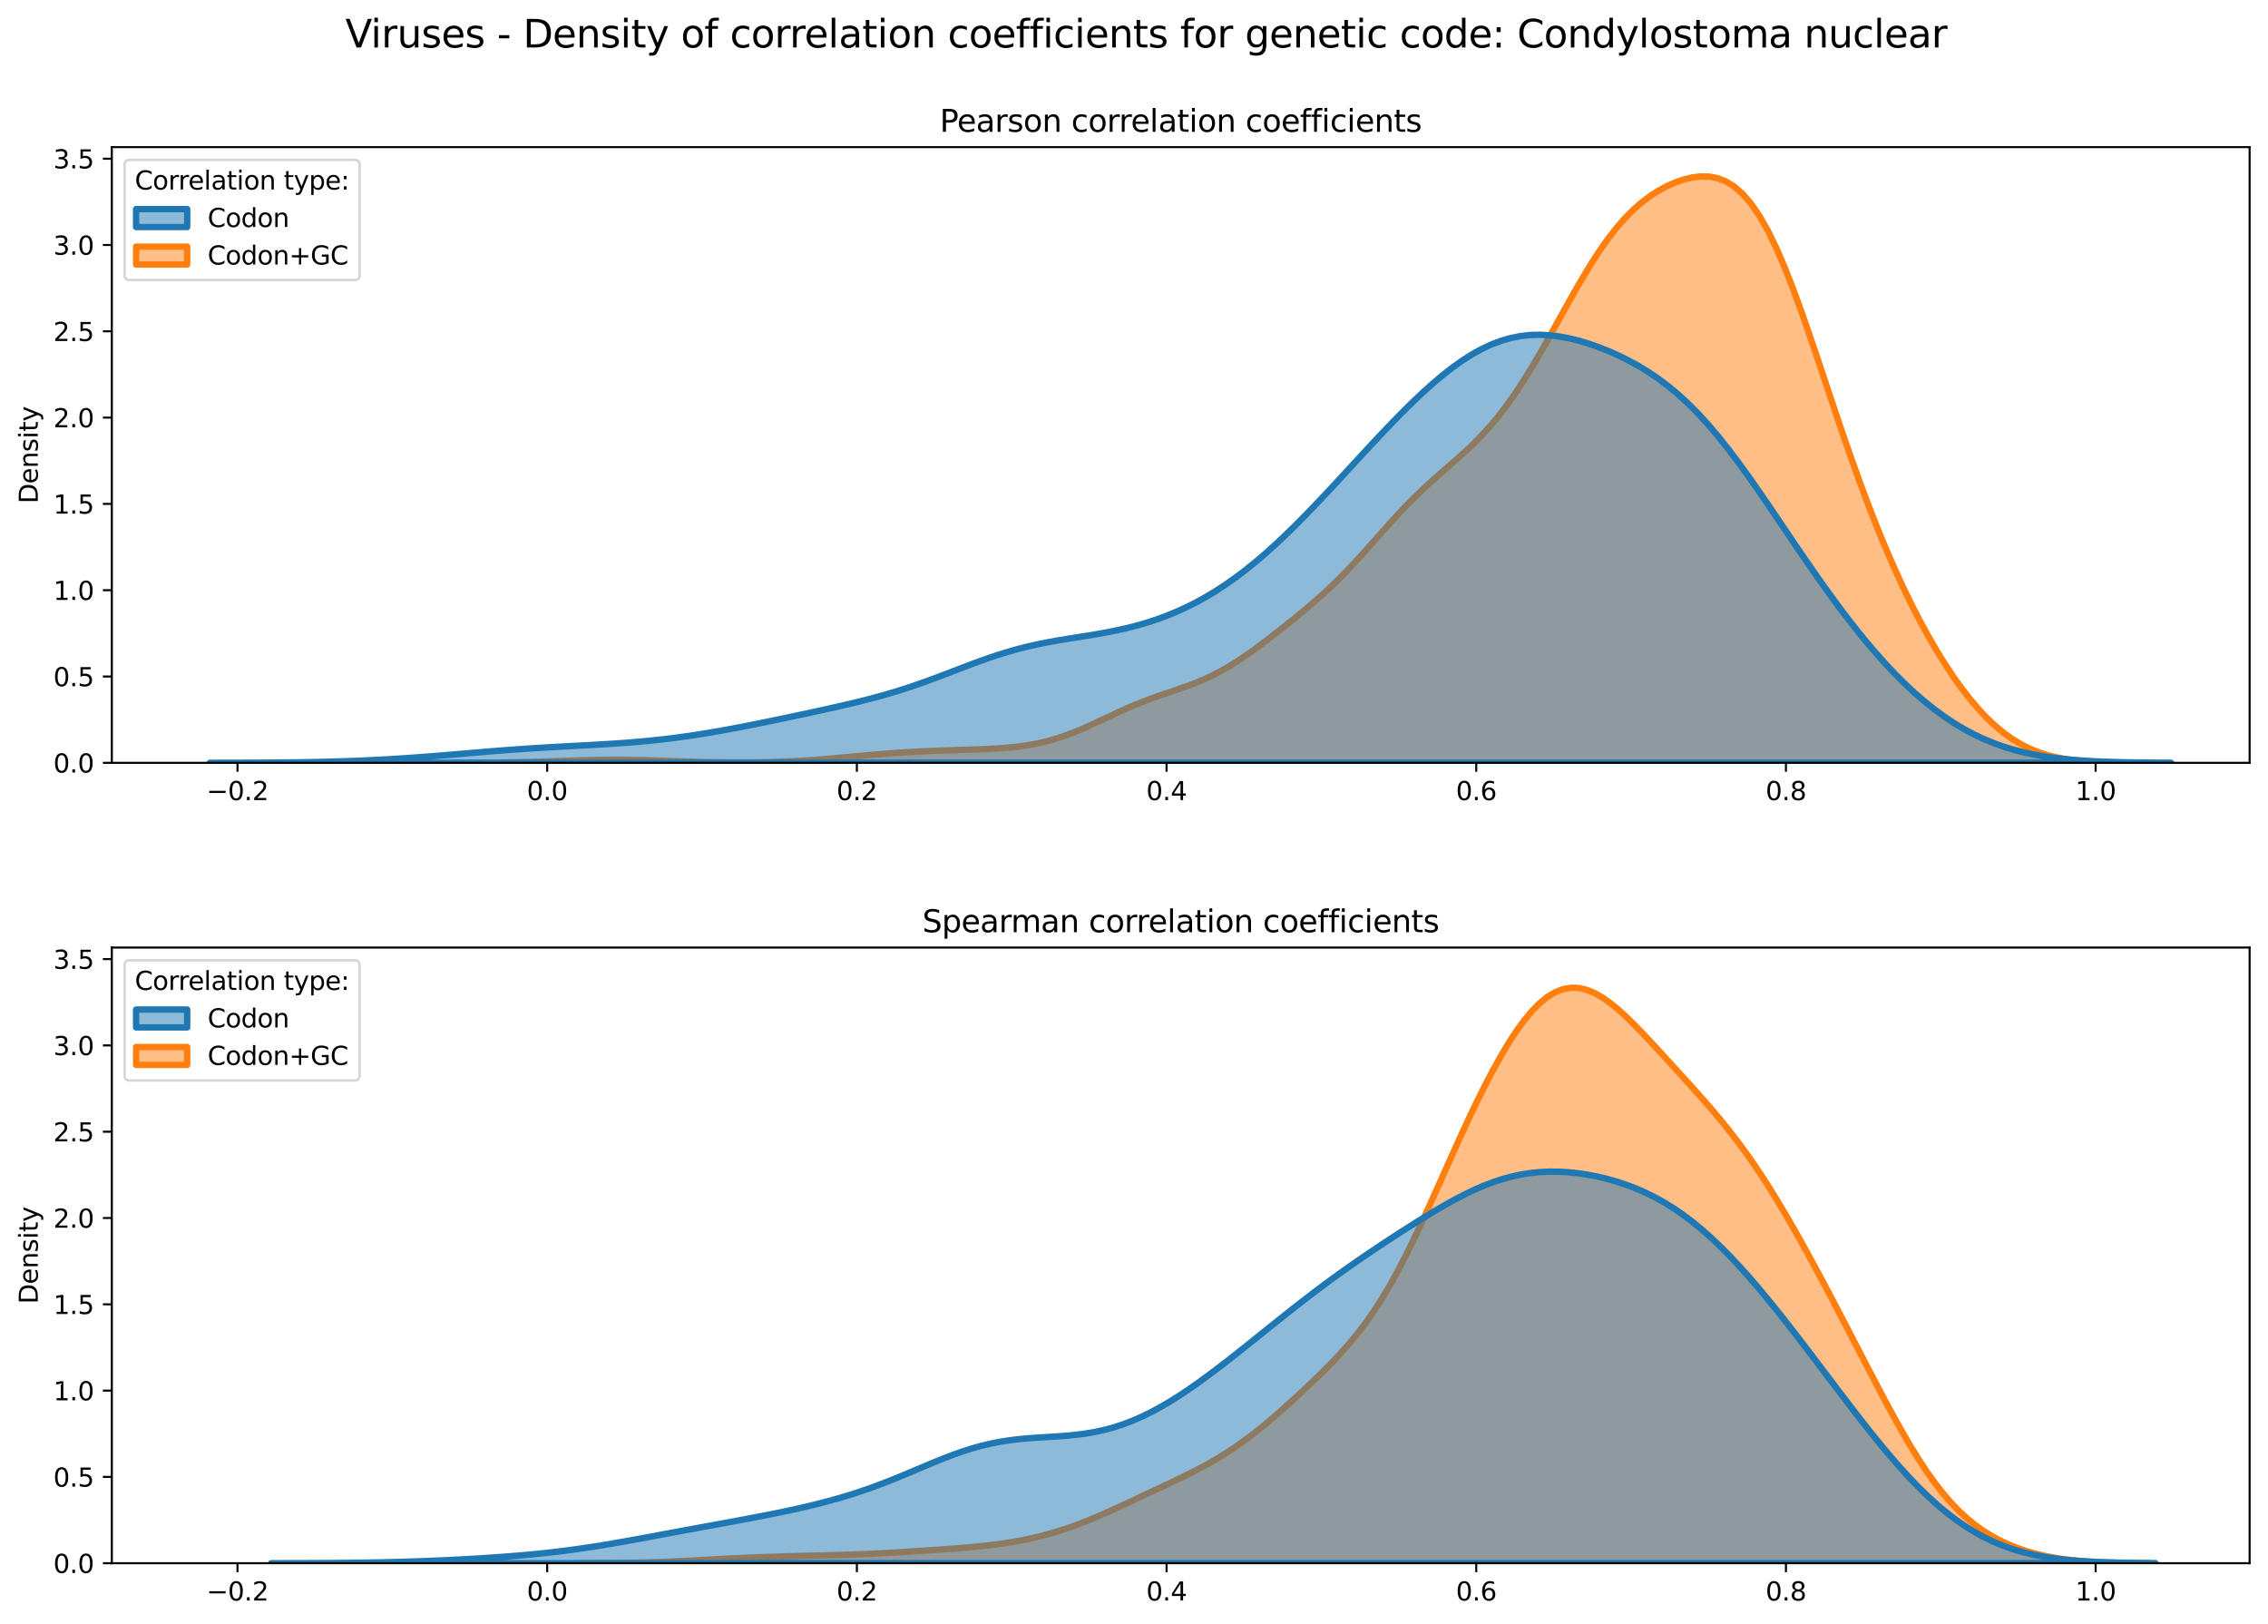 <?xml version="1.0" encoding="utf-8" standalone="no"?>
<!DOCTYPE svg PUBLIC "-//W3C//DTD SVG 1.1//EN"
  "http://www.w3.org/Graphics/SVG/1.1/DTD/svg11.dtd">
<svg xmlns:xlink="http://www.w3.org/1999/xlink" width="887.981pt" height="635.878pt" viewBox="0 0 887.981 635.878" xmlns="http://www.w3.org/2000/svg" version="1.1">
 <defs>
  <style type="text/css">*{stroke-linejoin: round; stroke-linecap: butt}</style>
 </defs>
 <g id="figure_1">
  <g id="patch_1">
   <path d="M 0 635.878 
L 887.981 635.878 
L 887.981 0 
L 0 0 
z
" style="fill: #ffffff"/>
  </g>
  <g id="axes_1">
   <g id="patch_2">
    <path d="M 43.781 298.643 
L 880.781 298.643 
L 880.781 57.6 
L 43.781 57.6 
z
" style="fill: #ffffff"/>
   </g>
   <g id="PolyCollection_1">
    <defs>
     <path id="m367f254e43" d="M 177.161 -337.248 
L 177.161 -337.235 
L 180.463 -337.235 
L 183.765 -337.235 
L 187.066 -337.235 
L 190.368 -337.235 
L 193.669 -337.235 
L 196.971 -337.235 
L 200.273 -337.235 
L 203.574 -337.235 
L 206.876 -337.235 
L 210.177 -337.235 
L 213.479 -337.235 
L 216.781 -337.235 
L 220.082 -337.235 
L 223.384 -337.235 
L 226.685 -337.235 
L 229.987 -337.235 
L 233.289 -337.235 
L 236.59 -337.235 
L 239.892 -337.235 
L 243.193 -337.235 
L 246.495 -337.235 
L 249.797 -337.235 
L 253.098 -337.235 
L 256.4 -337.235 
L 259.701 -337.235 
L 263.003 -337.235 
L 266.304 -337.235 
L 269.606 -337.235 
L 272.908 -337.235 
L 276.209 -337.235 
L 279.511 -337.235 
L 282.812 -337.235 
L 286.114 -337.235 
L 289.416 -337.235 
L 292.717 -337.235 
L 296.019 -337.235 
L 299.32 -337.235 
L 302.622 -337.235 
L 305.924 -337.235 
L 309.225 -337.235 
L 312.527 -337.235 
L 315.828 -337.235 
L 319.13 -337.235 
L 322.432 -337.235 
L 325.733 -337.235 
L 329.035 -337.235 
L 332.336 -337.235 
L 335.638 -337.235 
L 338.94 -337.235 
L 342.241 -337.235 
L 345.543 -337.235 
L 348.844 -337.235 
L 352.146 -337.235 
L 355.447 -337.235 
L 358.749 -337.235 
L 362.051 -337.235 
L 365.352 -337.235 
L 368.654 -337.235 
L 371.955 -337.235 
L 375.257 -337.235 
L 378.559 -337.235 
L 381.86 -337.235 
L 385.162 -337.235 
L 388.463 -337.235 
L 391.765 -337.235 
L 395.067 -337.235 
L 398.368 -337.235 
L 401.67 -337.235 
L 404.971 -337.235 
L 408.273 -337.235 
L 411.575 -337.235 
L 414.876 -337.235 
L 418.178 -337.235 
L 421.479 -337.235 
L 424.781 -337.235 
L 428.083 -337.235 
L 431.384 -337.235 
L 434.686 -337.235 
L 437.987 -337.235 
L 441.289 -337.235 
L 444.59 -337.235 
L 447.892 -337.235 
L 451.194 -337.235 
L 454.495 -337.235 
L 457.797 -337.235 
L 461.098 -337.235 
L 464.4 -337.235 
L 467.702 -337.235 
L 471.003 -337.235 
L 474.305 -337.235 
L 477.606 -337.235 
L 480.908 -337.235 
L 484.21 -337.235 
L 487.511 -337.235 
L 490.813 -337.235 
L 494.114 -337.235 
L 497.416 -337.235 
L 500.718 -337.235 
L 504.019 -337.235 
L 507.321 -337.235 
L 510.622 -337.235 
L 513.924 -337.235 
L 517.226 -337.235 
L 520.527 -337.235 
L 523.829 -337.235 
L 527.13 -337.235 
L 530.432 -337.235 
L 533.733 -337.235 
L 537.035 -337.235 
L 540.337 -337.235 
L 543.638 -337.235 
L 546.94 -337.235 
L 550.241 -337.235 
L 553.543 -337.235 
L 556.845 -337.235 
L 560.146 -337.235 
L 563.448 -337.235 
L 566.749 -337.235 
L 570.051 -337.235 
L 573.353 -337.235 
L 576.654 -337.235 
L 579.956 -337.235 
L 583.257 -337.235 
L 586.559 -337.235 
L 589.861 -337.235 
L 593.162 -337.235 
L 596.464 -337.235 
L 599.765 -337.235 
L 603.067 -337.235 
L 606.369 -337.235 
L 609.67 -337.235 
L 612.972 -337.235 
L 616.273 -337.235 
L 619.575 -337.235 
L 622.876 -337.235 
L 626.178 -337.235 
L 629.48 -337.235 
L 632.781 -337.235 
L 636.083 -337.235 
L 639.384 -337.235 
L 642.686 -337.235 
L 645.988 -337.235 
L 649.289 -337.235 
L 652.591 -337.235 
L 655.892 -337.235 
L 659.194 -337.235 
L 662.496 -337.235 
L 665.797 -337.235 
L 669.099 -337.235 
L 672.4 -337.235 
L 675.702 -337.235 
L 679.004 -337.235 
L 682.305 -337.235 
L 685.607 -337.235 
L 688.908 -337.235 
L 692.21 -337.235 
L 695.512 -337.235 
L 698.813 -337.235 
L 702.115 -337.235 
L 705.416 -337.235 
L 708.718 -337.235 
L 712.019 -337.235 
L 715.321 -337.235 
L 718.623 -337.235 
L 721.924 -337.235 
L 725.226 -337.235 
L 728.527 -337.235 
L 731.829 -337.235 
L 735.131 -337.235 
L 738.432 -337.235 
L 741.734 -337.235 
L 745.035 -337.235 
L 748.337 -337.235 
L 751.639 -337.235 
L 754.94 -337.235 
L 758.242 -337.235 
L 761.543 -337.235 
L 764.845 -337.235 
L 768.147 -337.235 
L 771.448 -337.235 
L 774.75 -337.235 
L 778.051 -337.235 
L 781.353 -337.235 
L 784.655 -337.235 
L 787.956 -337.235 
L 791.258 -337.235 
L 794.559 -337.235 
L 797.861 -337.235 
L 801.162 -337.235 
L 804.464 -337.235 
L 807.766 -337.235 
L 811.067 -337.235 
L 814.369 -337.235 
L 817.67 -337.235 
L 820.972 -337.235 
L 824.274 -337.235 
L 827.575 -337.235 
L 830.877 -337.235 
L 834.178 -337.235 
L 834.178 -337.289 
L 834.178 -337.289 
L 830.877 -337.324 
L 827.575 -337.38 
L 824.274 -337.464 
L 820.972 -337.59 
L 817.67 -337.773 
L 814.369 -338.033 
L 811.067 -338.395 
L 807.766 -338.888 
L 804.464 -339.543 
L 801.162 -340.397 
L 797.861 -341.485 
L 794.559 -342.842 
L 791.258 -344.503 
L 787.956 -346.497 
L 784.655 -348.845 
L 781.353 -351.565 
L 778.051 -354.666 
L 774.75 -358.15 
L 771.448 -362.016 
L 768.147 -366.256 
L 764.845 -370.866 
L 761.543 -375.838 
L 758.242 -381.169 
L 754.94 -386.858 
L 751.639 -392.909 
L 748.337 -399.329 
L 745.035 -406.127 
L 741.734 -413.314 
L 738.432 -420.901 
L 735.131 -428.895 
L 731.829 -437.295 
L 728.527 -446.091 
L 725.226 -455.255 
L 721.924 -464.739 
L 718.623 -474.472 
L 715.321 -484.354 
L 712.019 -494.261 
L 708.718 -504.044 
L 705.416 -513.541 
L 702.115 -522.583 
L 698.813 -531.007 
L 695.512 -538.667 
L 692.21 -545.448 
L 688.908 -551.27 
L 685.607 -556.099 
L 682.305 -559.94 
L 679.004 -562.839 
L 675.702 -564.873 
L 672.4 -566.14 
L 669.099 -566.748 
L 665.797 -566.8 
L 662.496 -566.39 
L 659.194 -565.589 
L 655.892 -564.445 
L 652.591 -562.981 
L 649.289 -561.195 
L 645.988 -559.068 
L 642.686 -556.568 
L 639.384 -553.66 
L 636.083 -550.314 
L 632.781 -546.512 
L 629.48 -542.25 
L 626.178 -537.548 
L 622.876 -532.444 
L 619.575 -527 
L 616.273 -521.293 
L 612.972 -515.412 
L 609.67 -509.457 
L 606.369 -503.524 
L 603.067 -497.71 
L 599.765 -492.097 
L 596.464 -486.756 
L 593.162 -481.738 
L 589.861 -477.076 
L 586.559 -472.78 
L 583.257 -468.841 
L 579.956 -465.229 
L 576.654 -461.899 
L 573.353 -458.79 
L 570.051 -455.832 
L 566.749 -452.951 
L 563.448 -450.075 
L 560.146 -447.138 
L 556.845 -444.089 
L 553.543 -440.894 
L 550.241 -437.541 
L 546.94 -434.038 
L 543.638 -430.414 
L 540.337 -426.713 
L 537.035 -422.986 
L 533.733 -419.291 
L 530.432 -415.678 
L 527.13 -412.187 
L 523.829 -408.843 
L 520.527 -405.655 
L 517.226 -402.617 
L 513.924 -399.712 
L 510.622 -396.914 
L 507.321 -394.196 
L 504.019 -391.537 
L 500.718 -388.924 
L 497.416 -386.355 
L 494.114 -383.84 
L 490.813 -381.399 
L 487.511 -379.061 
L 484.21 -376.855 
L 480.908 -374.807 
L 477.606 -372.936 
L 474.305 -371.248 
L 471.003 -369.735 
L 467.702 -368.377 
L 464.4 -367.141 
L 461.098 -365.986 
L 457.797 -364.867 
L 454.495 -363.741 
L 451.194 -362.571 
L 447.892 -361.331 
L 444.59 -360.005 
L 441.289 -358.594 
L 437.987 -357.11 
L 434.686 -355.574 
L 431.384 -354.019 
L 428.083 -352.48 
L 424.781 -350.992 
L 421.479 -349.59 
L 418.178 -348.301 
L 414.876 -347.147 
L 411.575 -346.141 
L 408.273 -345.286 
L 404.971 -344.579 
L 401.67 -344.008 
L 398.368 -343.559 
L 395.067 -343.213 
L 391.765 -342.949 
L 388.463 -342.749 
L 385.162 -342.594 
L 381.86 -342.468 
L 378.559 -342.358 
L 375.257 -342.255 
L 371.955 -342.148 
L 368.654 -342.034 
L 365.352 -341.907 
L 362.051 -341.763 
L 358.749 -341.6 
L 355.447 -341.414 
L 352.146 -341.206 
L 348.844 -340.974 
L 345.543 -340.718 
L 342.241 -340.442 
L 338.94 -340.148 
L 335.638 -339.843 
L 332.336 -339.534 
L 329.035 -339.227 
L 325.733 -338.93 
L 322.432 -338.651 
L 319.13 -338.395 
L 315.828 -338.167 
L 312.527 -337.969 
L 309.225 -337.803 
L 305.924 -337.668 
L 302.622 -337.563 
L 299.32 -337.485 
L 296.019 -337.432 
L 292.717 -337.402 
L 289.416 -337.393 
L 286.114 -337.403 
L 282.812 -337.432 
L 279.511 -337.478 
L 276.209 -337.541 
L 272.908 -337.619 
L 269.606 -337.711 
L 266.304 -337.814 
L 263.003 -337.924 
L 259.701 -338.036 
L 256.4 -338.144 
L 253.098 -338.242 
L 249.797 -338.324 
L 246.495 -338.385 
L 243.193 -338.42 
L 239.892 -338.427 
L 236.59 -338.406 
L 233.289 -338.357 
L 229.987 -338.284 
L 226.685 -338.193 
L 223.384 -338.088 
L 220.082 -337.977 
L 216.781 -337.865 
L 213.479 -337.756 
L 210.177 -337.657 
L 206.876 -337.568 
L 203.574 -337.491 
L 200.273 -337.427 
L 196.971 -337.376 
L 193.669 -337.336 
L 190.368 -337.305 
L 187.066 -337.283 
L 183.765 -337.267 
L 180.463 -337.256 
L 177.161 -337.248 
z
" style="stroke: #ff7f0e; stroke-width: 2.5"/>
    </defs>
    <g clip-path="url(#pab340e5597)">
     <use xlink:href="#m367f254e43" x="0" y="635.878" style="fill: #ff7f0e; fill-opacity: 0.5; stroke: #ff7f0e; stroke-width: 2.5"/>
    </g>
   </g>
   <g id="PolyCollection_2">
    <defs>
     <path id="m89f8de799b" d="M 82.174 -337.245 
L 82.174 -337.235 
L 86.032 -337.235 
L 89.891 -337.235 
L 93.749 -337.235 
L 97.608 -337.235 
L 101.466 -337.235 
L 105.325 -337.235 
L 109.183 -337.235 
L 113.042 -337.235 
L 116.9 -337.235 
L 120.759 -337.235 
L 124.617 -337.235 
L 128.476 -337.235 
L 132.334 -337.235 
L 136.193 -337.235 
L 140.052 -337.235 
L 143.91 -337.235 
L 147.769 -337.235 
L 151.627 -337.235 
L 155.486 -337.235 
L 159.344 -337.235 
L 163.203 -337.235 
L 167.061 -337.235 
L 170.92 -337.235 
L 174.778 -337.235 
L 178.637 -337.235 
L 182.495 -337.235 
L 186.354 -337.235 
L 190.212 -337.235 
L 194.071 -337.235 
L 197.929 -337.235 
L 201.788 -337.235 
L 205.646 -337.235 
L 209.505 -337.235 
L 213.364 -337.235 
L 217.222 -337.235 
L 221.081 -337.235 
L 224.939 -337.235 
L 228.798 -337.235 
L 232.656 -337.235 
L 236.515 -337.235 
L 240.373 -337.235 
L 244.232 -337.235 
L 248.09 -337.235 
L 251.949 -337.235 
L 255.807 -337.235 
L 259.666 -337.235 
L 263.524 -337.235 
L 267.383 -337.235 
L 271.241 -337.235 
L 275.1 -337.235 
L 278.959 -337.235 
L 282.817 -337.235 
L 286.676 -337.235 
L 290.534 -337.235 
L 294.393 -337.235 
L 298.251 -337.235 
L 302.11 -337.235 
L 305.968 -337.235 
L 309.827 -337.235 
L 313.685 -337.235 
L 317.544 -337.235 
L 321.402 -337.235 
L 325.261 -337.235 
L 329.119 -337.235 
L 332.978 -337.235 
L 336.836 -337.235 
L 340.695 -337.235 
L 344.554 -337.235 
L 348.412 -337.235 
L 352.271 -337.235 
L 356.129 -337.235 
L 359.988 -337.235 
L 363.846 -337.235 
L 367.705 -337.235 
L 371.563 -337.235 
L 375.422 -337.235 
L 379.28 -337.235 
L 383.139 -337.235 
L 386.997 -337.235 
L 390.856 -337.235 
L 394.714 -337.235 
L 398.573 -337.235 
L 402.431 -337.235 
L 406.29 -337.235 
L 410.148 -337.235 
L 414.007 -337.235 
L 417.866 -337.235 
L 421.724 -337.235 
L 425.583 -337.235 
L 429.441 -337.235 
L 433.3 -337.235 
L 437.158 -337.235 
L 441.017 -337.235 
L 444.875 -337.235 
L 448.734 -337.235 
L 452.592 -337.235 
L 456.451 -337.235 
L 460.309 -337.235 
L 464.168 -337.235 
L 468.026 -337.235 
L 471.885 -337.235 
L 475.743 -337.235 
L 479.602 -337.235 
L 483.461 -337.235 
L 487.319 -337.235 
L 491.178 -337.235 
L 495.036 -337.235 
L 498.895 -337.235 
L 502.753 -337.235 
L 506.612 -337.235 
L 510.47 -337.235 
L 514.329 -337.235 
L 518.187 -337.235 
L 522.046 -337.235 
L 525.904 -337.235 
L 529.763 -337.235 
L 533.621 -337.235 
L 537.48 -337.235 
L 541.338 -337.235 
L 545.197 -337.235 
L 549.055 -337.235 
L 552.914 -337.235 
L 556.773 -337.235 
L 560.631 -337.235 
L 564.49 -337.235 
L 568.348 -337.235 
L 572.207 -337.235 
L 576.065 -337.235 
L 579.924 -337.235 
L 583.782 -337.235 
L 587.641 -337.235 
L 591.499 -337.235 
L 595.358 -337.235 
L 599.216 -337.235 
L 603.075 -337.235 
L 606.933 -337.235 
L 610.792 -337.235 
L 614.65 -337.235 
L 618.509 -337.235 
L 622.368 -337.235 
L 626.226 -337.235 
L 630.085 -337.235 
L 633.943 -337.235 
L 637.802 -337.235 
L 641.66 -337.235 
L 645.519 -337.235 
L 649.377 -337.235 
L 653.236 -337.235 
L 657.094 -337.235 
L 660.953 -337.235 
L 664.811 -337.235 
L 668.67 -337.235 
L 672.528 -337.235 
L 676.387 -337.235 
L 680.245 -337.235 
L 684.104 -337.235 
L 687.962 -337.235 
L 691.821 -337.235 
L 695.68 -337.235 
L 699.538 -337.235 
L 703.397 -337.235 
L 707.255 -337.235 
L 711.114 -337.235 
L 714.972 -337.235 
L 718.831 -337.235 
L 722.689 -337.235 
L 726.548 -337.235 
L 730.406 -337.235 
L 734.265 -337.235 
L 738.123 -337.235 
L 741.982 -337.235 
L 745.84 -337.235 
L 749.699 -337.235 
L 753.557 -337.235 
L 757.416 -337.235 
L 761.275 -337.235 
L 765.133 -337.235 
L 768.992 -337.235 
L 772.85 -337.235 
L 776.709 -337.235 
L 780.567 -337.235 
L 784.426 -337.235 
L 788.284 -337.235 
L 792.143 -337.235 
L 796.001 -337.235 
L 799.86 -337.235 
L 803.718 -337.235 
L 807.577 -337.235 
L 811.435 -337.235 
L 815.294 -337.235 
L 819.152 -337.235 
L 823.011 -337.235 
L 826.87 -337.235 
L 830.728 -337.235 
L 834.587 -337.235 
L 838.445 -337.235 
L 842.304 -337.235 
L 846.162 -337.235 
L 850.021 -337.235 
L 850.021 -337.271 
L 850.021 -337.271 
L 846.162 -337.289 
L 842.304 -337.316 
L 838.445 -337.353 
L 834.587 -337.406 
L 830.728 -337.479 
L 826.87 -337.578 
L 823.011 -337.712 
L 819.152 -337.887 
L 815.294 -338.116 
L 811.435 -338.411 
L 807.577 -338.784 
L 803.718 -339.251 
L 799.86 -339.827 
L 796.001 -340.531 
L 792.143 -341.378 
L 788.284 -342.388 
L 784.426 -343.577 
L 780.567 -344.963 
L 776.709 -346.56 
L 772.85 -348.384 
L 768.992 -350.444 
L 765.133 -352.752 
L 761.275 -355.315 
L 757.416 -358.137 
L 753.557 -361.219 
L 749.699 -364.562 
L 745.84 -368.161 
L 741.982 -372.012 
L 738.123 -376.106 
L 734.265 -380.434 
L 730.406 -384.987 
L 726.548 -389.751 
L 722.689 -394.712 
L 718.831 -399.854 
L 714.972 -405.16 
L 711.114 -410.608 
L 707.255 -416.172 
L 703.397 -421.823 
L 699.538 -427.527 
L 695.68 -433.245 
L 691.821 -438.932 
L 687.962 -444.543 
L 684.104 -450.027 
L 680.245 -455.337 
L 676.387 -460.427 
L 672.528 -465.255 
L 668.67 -469.788 
L 664.811 -474.002 
L 660.953 -477.883 
L 657.094 -481.43 
L 653.236 -484.649 
L 649.377 -487.558 
L 645.519 -490.18 
L 641.66 -492.541 
L 637.802 -494.668 
L 633.943 -496.585 
L 630.085 -498.31 
L 626.226 -499.853 
L 622.368 -501.216 
L 618.509 -502.391 
L 614.65 -503.363 
L 610.792 -504.109 
L 606.933 -504.604 
L 603.075 -504.82 
L 599.216 -504.731 
L 595.358 -504.314 
L 591.499 -503.553 
L 587.641 -502.437 
L 583.782 -500.965 
L 579.924 -499.143 
L 576.065 -496.984 
L 572.207 -494.507 
L 568.348 -491.737 
L 564.49 -488.7 
L 560.631 -485.425 
L 556.773 -481.943 
L 552.914 -478.282 
L 549.055 -474.47 
L 545.197 -470.535 
L 541.338 -466.501 
L 537.48 -462.393 
L 533.621 -458.236 
L 529.763 -454.05 
L 525.904 -449.861 
L 522.046 -445.689 
L 518.187 -441.558 
L 514.329 -437.489 
L 510.47 -433.506 
L 506.612 -429.628 
L 502.753 -425.876 
L 498.895 -422.268 
L 495.036 -418.819 
L 491.178 -415.543 
L 487.319 -412.451 
L 483.461 -409.55 
L 479.602 -406.845 
L 475.743 -404.338 
L 471.885 -402.029 
L 468.026 -399.913 
L 464.168 -397.987 
L 460.309 -396.243 
L 456.451 -394.674 
L 452.592 -393.27 
L 448.734 -392.022 
L 444.875 -390.916 
L 441.017 -389.94 
L 437.158 -389.078 
L 433.3 -388.312 
L 429.441 -387.62 
L 425.583 -386.98 
L 421.724 -386.365 
L 417.866 -385.75 
L 414.007 -385.108 
L 410.148 -384.412 
L 406.29 -383.64 
L 402.431 -382.774 
L 398.573 -381.802 
L 394.714 -380.719 
L 390.856 -379.528 
L 386.997 -378.238 
L 383.139 -376.865 
L 379.28 -375.431 
L 375.422 -373.96 
L 371.563 -372.477 
L 367.705 -371.007 
L 363.846 -369.571 
L 359.988 -368.188 
L 356.129 -366.87 
L 352.271 -365.623 
L 348.412 -364.45 
L 344.554 -363.348 
L 340.695 -362.311 
L 336.836 -361.33 
L 332.978 -360.395 
L 329.119 -359.496 
L 325.261 -358.624 
L 321.402 -357.772 
L 317.544 -356.933 
L 313.685 -356.105 
L 309.827 -355.284 
L 305.968 -354.472 
L 302.11 -353.669 
L 298.251 -352.877 
L 294.393 -352.1 
L 290.534 -351.342 
L 286.676 -350.608 
L 282.817 -349.901 
L 278.959 -349.226 
L 275.1 -348.586 
L 271.241 -347.987 
L 267.383 -347.43 
L 263.524 -346.918 
L 259.666 -346.451 
L 255.807 -346.03 
L 251.949 -345.652 
L 248.09 -345.316 
L 244.232 -345.016 
L 240.373 -344.747 
L 236.515 -344.505 
L 232.656 -344.281 
L 228.798 -344.07 
L 224.939 -343.864 
L 221.081 -343.658 
L 217.222 -343.445 
L 213.364 -343.222 
L 209.505 -342.986 
L 205.646 -342.733 
L 201.788 -342.463 
L 197.929 -342.177 
L 194.071 -341.877 
L 190.212 -341.565 
L 186.354 -341.244 
L 182.495 -340.918 
L 178.637 -340.591 
L 174.778 -340.269 
L 170.92 -339.954 
L 167.061 -339.65 
L 163.203 -339.361 
L 159.344 -339.089 
L 155.486 -338.836 
L 151.627 -338.604 
L 147.769 -338.394 
L 143.91 -338.206 
L 140.052 -338.039 
L 136.193 -337.894 
L 132.334 -337.769 
L 128.476 -337.662 
L 124.617 -337.572 
L 120.759 -337.498 
L 116.9 -337.438 
L 113.042 -337.389 
L 109.183 -337.35 
L 105.325 -337.32 
L 101.466 -337.297 
L 97.608 -337.279 
L 93.749 -337.266 
L 89.891 -337.257 
L 86.032 -337.25 
L 82.174 -337.245 
z
" style="stroke: #1f77b4; stroke-width: 2.5"/>
    </defs>
    <g clip-path="url(#pab340e5597)">
     <use xlink:href="#m89f8de799b" x="0" y="635.878" style="fill: #1f77b4; fill-opacity: 0.5; stroke: #1f77b4; stroke-width: 2.5"/>
    </g>
   </g>
   <g id="matplotlib.axis_1">
    <g id="xtick_1">
     <g id="line2d_1">
      <defs>
       <path id="m24cb8071de" d="M 0 0 
L 0 3.5 
" style="stroke: #000000; stroke-width: 0.8"/>
      </defs>
      <g>
       <use xlink:href="#m24cb8071de" x="92.987" y="298.643" style="stroke: #000000; stroke-width: 0.8"/>
      </g>
     </g>
     <g id="text_1">
      <!-- −0.2 -->
      <g transform="translate(80.846 313.242) scale(0.1 -0.1)">
       <defs>
        <path id="DejaVuSans-2212" d="M 678 2272 
L 4684 2272 
L 4684 1741 
L 678 1741 
L 678 2272 
z
" transform="scale(0.016)"/>
        <path id="DejaVuSans-30" d="M 2034 4250 
Q 1547 4250 1301 3770 
Q 1056 3291 1056 2328 
Q 1056 1369 1301 889 
Q 1547 409 2034 409 
Q 2525 409 2770 889 
Q 3016 1369 3016 2328 
Q 3016 3291 2770 3770 
Q 2525 4250 2034 4250 
z
M 2034 4750 
Q 2819 4750 3233 4129 
Q 3647 3509 3647 2328 
Q 3647 1150 3233 529 
Q 2819 -91 2034 -91 
Q 1250 -91 836 529 
Q 422 1150 422 2328 
Q 422 3509 836 4129 
Q 1250 4750 2034 4750 
z
" transform="scale(0.016)"/>
        <path id="DejaVuSans-2e" d="M 684 794 
L 1344 794 
L 1344 0 
L 684 0 
L 684 794 
z
" transform="scale(0.016)"/>
        <path id="DejaVuSans-32" d="M 1228 531 
L 3431 531 
L 3431 0 
L 469 0 
L 469 531 
Q 828 903 1448 1529 
Q 2069 2156 2228 2338 
Q 2531 2678 2651 2914 
Q 2772 3150 2772 3378 
Q 2772 3750 2511 3984 
Q 2250 4219 1831 4219 
Q 1534 4219 1204 4116 
Q 875 4013 500 3803 
L 500 4441 
Q 881 4594 1212 4672 
Q 1544 4750 1819 4750 
Q 2544 4750 2975 4387 
Q 3406 4025 3406 3419 
Q 3406 3131 3298 2873 
Q 3191 2616 2906 2266 
Q 2828 2175 2409 1742 
Q 1991 1309 1228 531 
z
" transform="scale(0.016)"/>
       </defs>
       <use xlink:href="#DejaVuSans-2212"/>
       <use xlink:href="#DejaVuSans-30" x="83.789"/>
       <use xlink:href="#DejaVuSans-2e" x="147.412"/>
       <use xlink:href="#DejaVuSans-32" x="179.199"/>
      </g>
     </g>
    </g>
    <g id="xtick_2">
     <g id="line2d_2">
      <g>
       <use xlink:href="#m24cb8071de" x="214.238" y="298.643" style="stroke: #000000; stroke-width: 0.8"/>
      </g>
     </g>
     <g id="text_2">
      <!-- 0.0 -->
      <g transform="translate(206.287 313.242) scale(0.1 -0.1)">
       <use xlink:href="#DejaVuSans-30"/>
       <use xlink:href="#DejaVuSans-2e" x="63.623"/>
       <use xlink:href="#DejaVuSans-30" x="95.41"/>
      </g>
     </g>
    </g>
    <g id="xtick_3">
     <g id="line2d_3">
      <g>
       <use xlink:href="#m24cb8071de" x="335.489" y="298.643" style="stroke: #000000; stroke-width: 0.8"/>
      </g>
     </g>
     <g id="text_3">
      <!-- 0.2 -->
      <g transform="translate(327.537 313.242) scale(0.1 -0.1)">
       <use xlink:href="#DejaVuSans-30"/>
       <use xlink:href="#DejaVuSans-2e" x="63.623"/>
       <use xlink:href="#DejaVuSans-32" x="95.41"/>
      </g>
     </g>
    </g>
    <g id="xtick_4">
     <g id="line2d_4">
      <g>
       <use xlink:href="#m24cb8071de" x="456.74" y="298.643" style="stroke: #000000; stroke-width: 0.8"/>
      </g>
     </g>
     <g id="text_4">
      <!-- 0.4 -->
      <g transform="translate(448.788 313.242) scale(0.1 -0.1)">
       <defs>
        <path id="DejaVuSans-34" d="M 2419 4116 
L 825 1625 
L 2419 1625 
L 2419 4116 
z
M 2253 4666 
L 3047 4666 
L 3047 1625 
L 3713 1625 
L 3713 1100 
L 3047 1100 
L 3047 0 
L 2419 0 
L 2419 1100 
L 313 1100 
L 313 1709 
L 2253 4666 
z
" transform="scale(0.016)"/>
       </defs>
       <use xlink:href="#DejaVuSans-30"/>
       <use xlink:href="#DejaVuSans-2e" x="63.623"/>
       <use xlink:href="#DejaVuSans-34" x="95.41"/>
      </g>
     </g>
    </g>
    <g id="xtick_5">
     <g id="line2d_5">
      <g>
       <use xlink:href="#m24cb8071de" x="577.991" y="298.643" style="stroke: #000000; stroke-width: 0.8"/>
      </g>
     </g>
     <g id="text_5">
      <!-- 0.6 -->
      <g transform="translate(570.039 313.242) scale(0.1 -0.1)">
       <defs>
        <path id="DejaVuSans-36" d="M 2113 2584 
Q 1688 2584 1439 2293 
Q 1191 2003 1191 1497 
Q 1191 994 1439 701 
Q 1688 409 2113 409 
Q 2538 409 2786 701 
Q 3034 994 3034 1497 
Q 3034 2003 2786 2293 
Q 2538 2584 2113 2584 
z
M 3366 4563 
L 3366 3988 
Q 3128 4100 2886 4159 
Q 2644 4219 2406 4219 
Q 1781 4219 1451 3797 
Q 1122 3375 1075 2522 
Q 1259 2794 1537 2939 
Q 1816 3084 2150 3084 
Q 2853 3084 3261 2657 
Q 3669 2231 3669 1497 
Q 3669 778 3244 343 
Q 2819 -91 2113 -91 
Q 1303 -91 875 529 
Q 447 1150 447 2328 
Q 447 3434 972 4092 
Q 1497 4750 2381 4750 
Q 2619 4750 2861 4703 
Q 3103 4656 3366 4563 
z
" transform="scale(0.016)"/>
       </defs>
       <use xlink:href="#DejaVuSans-30"/>
       <use xlink:href="#DejaVuSans-2e" x="63.623"/>
       <use xlink:href="#DejaVuSans-36" x="95.41"/>
      </g>
     </g>
    </g>
    <g id="xtick_6">
     <g id="line2d_6">
      <g>
       <use xlink:href="#m24cb8071de" x="699.242" y="298.643" style="stroke: #000000; stroke-width: 0.8"/>
      </g>
     </g>
     <g id="text_6">
      <!-- 0.8 -->
      <g transform="translate(691.29 313.242) scale(0.1 -0.1)">
       <defs>
        <path id="DejaVuSans-38" d="M 2034 2216 
Q 1584 2216 1326 1975 
Q 1069 1734 1069 1313 
Q 1069 891 1326 650 
Q 1584 409 2034 409 
Q 2484 409 2743 651 
Q 3003 894 3003 1313 
Q 3003 1734 2745 1975 
Q 2488 2216 2034 2216 
z
M 1403 2484 
Q 997 2584 770 2862 
Q 544 3141 544 3541 
Q 544 4100 942 4425 
Q 1341 4750 2034 4750 
Q 2731 4750 3128 4425 
Q 3525 4100 3525 3541 
Q 3525 3141 3298 2862 
Q 3072 2584 2669 2484 
Q 3125 2378 3379 2068 
Q 3634 1759 3634 1313 
Q 3634 634 3220 271 
Q 2806 -91 2034 -91 
Q 1263 -91 848 271 
Q 434 634 434 1313 
Q 434 1759 690 2068 
Q 947 2378 1403 2484 
z
M 1172 3481 
Q 1172 3119 1398 2916 
Q 1625 2713 2034 2713 
Q 2441 2713 2670 2916 
Q 2900 3119 2900 3481 
Q 2900 3844 2670 4047 
Q 2441 4250 2034 4250 
Q 1625 4250 1398 4047 
Q 1172 3844 1172 3481 
z
" transform="scale(0.016)"/>
       </defs>
       <use xlink:href="#DejaVuSans-30"/>
       <use xlink:href="#DejaVuSans-2e" x="63.623"/>
       <use xlink:href="#DejaVuSans-38" x="95.41"/>
      </g>
     </g>
    </g>
    <g id="xtick_7">
     <g id="line2d_7">
      <g>
       <use xlink:href="#m24cb8071de" x="820.493" y="298.643" style="stroke: #000000; stroke-width: 0.8"/>
      </g>
     </g>
     <g id="text_7">
      <!-- 1.0 -->
      <g transform="translate(812.541 313.242) scale(0.1 -0.1)">
       <defs>
        <path id="DejaVuSans-31" d="M 794 531 
L 1825 531 
L 1825 4091 
L 703 3866 
L 703 4441 
L 1819 4666 
L 2450 4666 
L 2450 531 
L 3481 531 
L 3481 0 
L 794 0 
L 794 531 
z
" transform="scale(0.016)"/>
       </defs>
       <use xlink:href="#DejaVuSans-31"/>
       <use xlink:href="#DejaVuSans-2e" x="63.623"/>
       <use xlink:href="#DejaVuSans-30" x="95.41"/>
      </g>
     </g>
    </g>
   </g>
   <g id="matplotlib.axis_2">
    <g id="ytick_1">
     <g id="line2d_8">
      <defs>
       <path id="mef76ec8fc9" d="M 0 0 
L -3.5 0 
" style="stroke: #000000; stroke-width: 0.8"/>
      </defs>
      <g>
       <use xlink:href="#mef76ec8fc9" x="43.781" y="298.643" style="stroke: #000000; stroke-width: 0.8"/>
      </g>
     </g>
     <g id="text_8">
      <!-- 0.0 -->
      <g transform="translate(20.878 302.443) scale(0.1 -0.1)">
       <use xlink:href="#DejaVuSans-30"/>
       <use xlink:href="#DejaVuSans-2e" x="63.623"/>
       <use xlink:href="#DejaVuSans-30" x="95.41"/>
      </g>
     </g>
    </g>
    <g id="ytick_2">
     <g id="line2d_9">
      <g>
       <use xlink:href="#mef76ec8fc9" x="43.781" y="264.856" style="stroke: #000000; stroke-width: 0.8"/>
      </g>
     </g>
     <g id="text_9">
      <!-- 0.5 -->
      <g transform="translate(20.878 268.655) scale(0.1 -0.1)">
       <defs>
        <path id="DejaVuSans-35" d="M 691 4666 
L 3169 4666 
L 3169 4134 
L 1269 4134 
L 1269 2991 
Q 1406 3038 1543 3061 
Q 1681 3084 1819 3084 
Q 2600 3084 3056 2656 
Q 3513 2228 3513 1497 
Q 3513 744 3044 326 
Q 2575 -91 1722 -91 
Q 1428 -91 1123 -41 
Q 819 9 494 109 
L 494 744 
Q 775 591 1075 516 
Q 1375 441 1709 441 
Q 2250 441 2565 725 
Q 2881 1009 2881 1497 
Q 2881 1984 2565 2268 
Q 2250 2553 1709 2553 
Q 1456 2553 1204 2497 
Q 953 2441 691 2322 
L 691 4666 
z
" transform="scale(0.016)"/>
       </defs>
       <use xlink:href="#DejaVuSans-30"/>
       <use xlink:href="#DejaVuSans-2e" x="63.623"/>
       <use xlink:href="#DejaVuSans-35" x="95.41"/>
      </g>
     </g>
    </g>
    <g id="ytick_3">
     <g id="line2d_10">
      <g>
       <use xlink:href="#mef76ec8fc9" x="43.781" y="231.068" style="stroke: #000000; stroke-width: 0.8"/>
      </g>
     </g>
     <g id="text_10">
      <!-- 1.0 -->
      <g transform="translate(20.878 234.867) scale(0.1 -0.1)">
       <use xlink:href="#DejaVuSans-31"/>
       <use xlink:href="#DejaVuSans-2e" x="63.623"/>
       <use xlink:href="#DejaVuSans-30" x="95.41"/>
      </g>
     </g>
    </g>
    <g id="ytick_4">
     <g id="line2d_11">
      <g>
       <use xlink:href="#mef76ec8fc9" x="43.781" y="197.28" style="stroke: #000000; stroke-width: 0.8"/>
      </g>
     </g>
     <g id="text_11">
      <!-- 1.5 -->
      <g transform="translate(20.878 201.079) scale(0.1 -0.1)">
       <use xlink:href="#DejaVuSans-31"/>
       <use xlink:href="#DejaVuSans-2e" x="63.623"/>
       <use xlink:href="#DejaVuSans-35" x="95.41"/>
      </g>
     </g>
    </g>
    <g id="ytick_5">
     <g id="line2d_12">
      <g>
       <use xlink:href="#mef76ec8fc9" x="43.781" y="163.492" style="stroke: #000000; stroke-width: 0.8"/>
      </g>
     </g>
     <g id="text_12">
      <!-- 2.0 -->
      <g transform="translate(20.878 167.291) scale(0.1 -0.1)">
       <use xlink:href="#DejaVuSans-32"/>
       <use xlink:href="#DejaVuSans-2e" x="63.623"/>
       <use xlink:href="#DejaVuSans-30" x="95.41"/>
      </g>
     </g>
    </g>
    <g id="ytick_6">
     <g id="line2d_13">
      <g>
       <use xlink:href="#mef76ec8fc9" x="43.781" y="129.704" style="stroke: #000000; stroke-width: 0.8"/>
      </g>
     </g>
     <g id="text_13">
      <!-- 2.5 -->
      <g transform="translate(20.878 133.503) scale(0.1 -0.1)">
       <use xlink:href="#DejaVuSans-32"/>
       <use xlink:href="#DejaVuSans-2e" x="63.623"/>
       <use xlink:href="#DejaVuSans-35" x="95.41"/>
      </g>
     </g>
    </g>
    <g id="ytick_7">
     <g id="line2d_14">
      <g>
       <use xlink:href="#mef76ec8fc9" x="43.781" y="95.916" style="stroke: #000000; stroke-width: 0.8"/>
      </g>
     </g>
     <g id="text_14">
      <!-- 3.0 -->
      <g transform="translate(20.878 99.715) scale(0.1 -0.1)">
       <defs>
        <path id="DejaVuSans-33" d="M 2597 2516 
Q 3050 2419 3304 2112 
Q 3559 1806 3559 1356 
Q 3559 666 3084 287 
Q 2609 -91 1734 -91 
Q 1441 -91 1130 -33 
Q 819 25 488 141 
L 488 750 
Q 750 597 1062 519 
Q 1375 441 1716 441 
Q 2309 441 2620 675 
Q 2931 909 2931 1356 
Q 2931 1769 2642 2001 
Q 2353 2234 1838 2234 
L 1294 2234 
L 1294 2753 
L 1863 2753 
Q 2328 2753 2575 2939 
Q 2822 3125 2822 3475 
Q 2822 3834 2567 4026 
Q 2313 4219 1838 4219 
Q 1578 4219 1281 4162 
Q 984 4106 628 3988 
L 628 4550 
Q 988 4650 1302 4700 
Q 1616 4750 1894 4750 
Q 2613 4750 3031 4423 
Q 3450 4097 3450 3541 
Q 3450 3153 3228 2886 
Q 3006 2619 2597 2516 
z
" transform="scale(0.016)"/>
       </defs>
       <use xlink:href="#DejaVuSans-33"/>
       <use xlink:href="#DejaVuSans-2e" x="63.623"/>
       <use xlink:href="#DejaVuSans-30" x="95.41"/>
      </g>
     </g>
    </g>
    <g id="ytick_8">
     <g id="line2d_15">
      <g>
       <use xlink:href="#mef76ec8fc9" x="43.781" y="62.128" style="stroke: #000000; stroke-width: 0.8"/>
      </g>
     </g>
     <g id="text_15">
      <!-- 3.5 -->
      <g transform="translate(20.878 65.927) scale(0.1 -0.1)">
       <use xlink:href="#DejaVuSans-33"/>
       <use xlink:href="#DejaVuSans-2e" x="63.623"/>
       <use xlink:href="#DejaVuSans-35" x="95.41"/>
      </g>
     </g>
    </g>
    <g id="text_16">
     <!-- Density -->
     <g transform="translate(14.798 197.13) rotate(-90) scale(0.1 -0.1)">
      <defs>
       <path id="DejaVuSans-44" d="M 1259 4147 
L 1259 519 
L 2022 519 
Q 2988 519 3436 956 
Q 3884 1394 3884 2338 
Q 3884 3275 3436 3711 
Q 2988 4147 2022 4147 
L 1259 4147 
z
M 628 4666 
L 1925 4666 
Q 3281 4666 3915 4102 
Q 4550 3538 4550 2338 
Q 4550 1131 3912 565 
Q 3275 0 1925 0 
L 628 0 
L 628 4666 
z
" transform="scale(0.016)"/>
       <path id="DejaVuSans-65" d="M 3597 1894 
L 3597 1613 
L 953 1613 
Q 991 1019 1311 708 
Q 1631 397 2203 397 
Q 2534 397 2845 478 
Q 3156 559 3463 722 
L 3463 178 
Q 3153 47 2828 -22 
Q 2503 -91 2169 -91 
Q 1331 -91 842 396 
Q 353 884 353 1716 
Q 353 2575 817 3079 
Q 1281 3584 2069 3584 
Q 2775 3584 3186 3129 
Q 3597 2675 3597 1894 
z
M 3022 2063 
Q 3016 2534 2758 2815 
Q 2500 3097 2075 3097 
Q 1594 3097 1305 2825 
Q 1016 2553 972 2059 
L 3022 2063 
z
" transform="scale(0.016)"/>
       <path id="DejaVuSans-6e" d="M 3513 2113 
L 3513 0 
L 2938 0 
L 2938 2094 
Q 2938 2591 2744 2837 
Q 2550 3084 2163 3084 
Q 1697 3084 1428 2787 
Q 1159 2491 1159 1978 
L 1159 0 
L 581 0 
L 581 3500 
L 1159 3500 
L 1159 2956 
Q 1366 3272 1645 3428 
Q 1925 3584 2291 3584 
Q 2894 3584 3203 3211 
Q 3513 2838 3513 2113 
z
" transform="scale(0.016)"/>
       <path id="DejaVuSans-73" d="M 2834 3397 
L 2834 2853 
Q 2591 2978 2328 3040 
Q 2066 3103 1784 3103 
Q 1356 3103 1142 2972 
Q 928 2841 928 2578 
Q 928 2378 1081 2264 
Q 1234 2150 1697 2047 
L 1894 2003 
Q 2506 1872 2764 1633 
Q 3022 1394 3022 966 
Q 3022 478 2636 193 
Q 2250 -91 1575 -91 
Q 1294 -91 989 -36 
Q 684 19 347 128 
L 347 722 
Q 666 556 975 473 
Q 1284 391 1588 391 
Q 1994 391 2212 530 
Q 2431 669 2431 922 
Q 2431 1156 2273 1281 
Q 2116 1406 1581 1522 
L 1381 1569 
Q 847 1681 609 1914 
Q 372 2147 372 2553 
Q 372 3047 722 3315 
Q 1072 3584 1716 3584 
Q 2034 3584 2315 3537 
Q 2597 3491 2834 3397 
z
" transform="scale(0.016)"/>
       <path id="DejaVuSans-69" d="M 603 3500 
L 1178 3500 
L 1178 0 
L 603 0 
L 603 3500 
z
M 603 4863 
L 1178 4863 
L 1178 4134 
L 603 4134 
L 603 4863 
z
" transform="scale(0.016)"/>
       <path id="DejaVuSans-74" d="M 1172 4494 
L 1172 3500 
L 2356 3500 
L 2356 3053 
L 1172 3053 
L 1172 1153 
Q 1172 725 1289 603 
Q 1406 481 1766 481 
L 2356 481 
L 2356 0 
L 1766 0 
Q 1100 0 847 248 
Q 594 497 594 1153 
L 594 3053 
L 172 3053 
L 172 3500 
L 594 3500 
L 594 4494 
L 1172 4494 
z
" transform="scale(0.016)"/>
       <path id="DejaVuSans-79" d="M 2059 -325 
Q 1816 -950 1584 -1140 
Q 1353 -1331 966 -1331 
L 506 -1331 
L 506 -850 
L 844 -850 
Q 1081 -850 1212 -737 
Q 1344 -625 1503 -206 
L 1606 56 
L 191 3500 
L 800 3500 
L 1894 763 
L 2988 3500 
L 3597 3500 
L 2059 -325 
z
" transform="scale(0.016)"/>
      </defs>
      <use xlink:href="#DejaVuSans-44"/>
      <use xlink:href="#DejaVuSans-65" x="77.002"/>
      <use xlink:href="#DejaVuSans-6e" x="138.525"/>
      <use xlink:href="#DejaVuSans-73" x="201.904"/>
      <use xlink:href="#DejaVuSans-69" x="254.004"/>
      <use xlink:href="#DejaVuSans-74" x="281.787"/>
      <use xlink:href="#DejaVuSans-79" x="320.996"/>
     </g>
    </g>
   </g>
   <g id="patch_3">
    <path d="M 43.781 298.643 
L 43.781 57.6 
" style="fill: none; stroke: #000000; stroke-width: 0.8; stroke-linejoin: miter; stroke-linecap: square"/>
   </g>
   <g id="patch_4">
    <path d="M 880.781 298.643 
L 880.781 57.6 
" style="fill: none; stroke: #000000; stroke-width: 0.8; stroke-linejoin: miter; stroke-linecap: square"/>
   </g>
   <g id="patch_5">
    <path d="M 43.781 298.643 
L 880.781 298.643 
" style="fill: none; stroke: #000000; stroke-width: 0.8; stroke-linejoin: miter; stroke-linecap: square"/>
   </g>
   <g id="patch_6">
    <path d="M 43.781 57.6 
L 880.781 57.6 
" style="fill: none; stroke: #000000; stroke-width: 0.8; stroke-linejoin: miter; stroke-linecap: square"/>
   </g>
   <g id="text_17">
    <!-- Pearson correlation coefficients -->
    <g transform="translate(367.949 51.6) scale(0.12 -0.12)">
     <defs>
      <path id="DejaVuSans-50" d="M 1259 4147 
L 1259 2394 
L 2053 2394 
Q 2494 2394 2734 2622 
Q 2975 2850 2975 3272 
Q 2975 3691 2734 3919 
Q 2494 4147 2053 4147 
L 1259 4147 
z
M 628 4666 
L 2053 4666 
Q 2838 4666 3239 4311 
Q 3641 3956 3641 3272 
Q 3641 2581 3239 2228 
Q 2838 1875 2053 1875 
L 1259 1875 
L 1259 0 
L 628 0 
L 628 4666 
z
" transform="scale(0.016)"/>
      <path id="DejaVuSans-61" d="M 2194 1759 
Q 1497 1759 1228 1600 
Q 959 1441 959 1056 
Q 959 750 1161 570 
Q 1363 391 1709 391 
Q 2188 391 2477 730 
Q 2766 1069 2766 1631 
L 2766 1759 
L 2194 1759 
z
M 3341 1997 
L 3341 0 
L 2766 0 
L 2766 531 
Q 2569 213 2275 61 
Q 1981 -91 1556 -91 
Q 1019 -91 701 211 
Q 384 513 384 1019 
Q 384 1609 779 1909 
Q 1175 2209 1959 2209 
L 2766 2209 
L 2766 2266 
Q 2766 2663 2505 2880 
Q 2244 3097 1772 3097 
Q 1472 3097 1187 3025 
Q 903 2953 641 2809 
L 641 3341 
Q 956 3463 1253 3523 
Q 1550 3584 1831 3584 
Q 2591 3584 2966 3190 
Q 3341 2797 3341 1997 
z
" transform="scale(0.016)"/>
      <path id="DejaVuSans-72" d="M 2631 2963 
Q 2534 3019 2420 3045 
Q 2306 3072 2169 3072 
Q 1681 3072 1420 2755 
Q 1159 2438 1159 1844 
L 1159 0 
L 581 0 
L 581 3500 
L 1159 3500 
L 1159 2956 
Q 1341 3275 1631 3429 
Q 1922 3584 2338 3584 
Q 2397 3584 2469 3576 
Q 2541 3569 2628 3553 
L 2631 2963 
z
" transform="scale(0.016)"/>
      <path id="DejaVuSans-6f" d="M 1959 3097 
Q 1497 3097 1228 2736 
Q 959 2375 959 1747 
Q 959 1119 1226 758 
Q 1494 397 1959 397 
Q 2419 397 2687 759 
Q 2956 1122 2956 1747 
Q 2956 2369 2687 2733 
Q 2419 3097 1959 3097 
z
M 1959 3584 
Q 2709 3584 3137 3096 
Q 3566 2609 3566 1747 
Q 3566 888 3137 398 
Q 2709 -91 1959 -91 
Q 1206 -91 779 398 
Q 353 888 353 1747 
Q 353 2609 779 3096 
Q 1206 3584 1959 3584 
z
" transform="scale(0.016)"/>
      <path id="DejaVuSans-20" transform="scale(0.016)"/>
      <path id="DejaVuSans-63" d="M 3122 3366 
L 3122 2828 
Q 2878 2963 2633 3030 
Q 2388 3097 2138 3097 
Q 1578 3097 1268 2742 
Q 959 2388 959 1747 
Q 959 1106 1268 751 
Q 1578 397 2138 397 
Q 2388 397 2633 464 
Q 2878 531 3122 666 
L 3122 134 
Q 2881 22 2623 -34 
Q 2366 -91 2075 -91 
Q 1284 -91 818 406 
Q 353 903 353 1747 
Q 353 2603 823 3093 
Q 1294 3584 2113 3584 
Q 2378 3584 2631 3529 
Q 2884 3475 3122 3366 
z
" transform="scale(0.016)"/>
      <path id="DejaVuSans-6c" d="M 603 4863 
L 1178 4863 
L 1178 0 
L 603 0 
L 603 4863 
z
" transform="scale(0.016)"/>
      <path id="DejaVuSans-66" d="M 2375 4863 
L 2375 4384 
L 1825 4384 
Q 1516 4384 1395 4259 
Q 1275 4134 1275 3809 
L 1275 3500 
L 2222 3500 
L 2222 3053 
L 1275 3053 
L 1275 0 
L 697 0 
L 697 3053 
L 147 3053 
L 147 3500 
L 697 3500 
L 697 3744 
Q 697 4328 969 4595 
Q 1241 4863 1831 4863 
L 2375 4863 
z
" transform="scale(0.016)"/>
     </defs>
     <use xlink:href="#DejaVuSans-50"/>
     <use xlink:href="#DejaVuSans-65" x="56.678"/>
     <use xlink:href="#DejaVuSans-61" x="118.201"/>
     <use xlink:href="#DejaVuSans-72" x="179.48"/>
     <use xlink:href="#DejaVuSans-73" x="220.594"/>
     <use xlink:href="#DejaVuSans-6f" x="272.693"/>
     <use xlink:href="#DejaVuSans-6e" x="333.875"/>
     <use xlink:href="#DejaVuSans-20" x="397.254"/>
     <use xlink:href="#DejaVuSans-63" x="429.041"/>
     <use xlink:href="#DejaVuSans-6f" x="484.021"/>
     <use xlink:href="#DejaVuSans-72" x="545.203"/>
     <use xlink:href="#DejaVuSans-72" x="584.566"/>
     <use xlink:href="#DejaVuSans-65" x="623.43"/>
     <use xlink:href="#DejaVuSans-6c" x="684.953"/>
     <use xlink:href="#DejaVuSans-61" x="712.736"/>
     <use xlink:href="#DejaVuSans-74" x="774.016"/>
     <use xlink:href="#DejaVuSans-69" x="813.225"/>
     <use xlink:href="#DejaVuSans-6f" x="841.008"/>
     <use xlink:href="#DejaVuSans-6e" x="902.189"/>
     <use xlink:href="#DejaVuSans-20" x="965.568"/>
     <use xlink:href="#DejaVuSans-63" x="997.355"/>
     <use xlink:href="#DejaVuSans-6f" x="1052.336"/>
     <use xlink:href="#DejaVuSans-65" x="1113.518"/>
     <use xlink:href="#DejaVuSans-66" x="1175.041"/>
     <use xlink:href="#DejaVuSans-66" x="1210.246"/>
     <use xlink:href="#DejaVuSans-69" x="1245.451"/>
     <use xlink:href="#DejaVuSans-63" x="1273.234"/>
     <use xlink:href="#DejaVuSans-69" x="1328.215"/>
     <use xlink:href="#DejaVuSans-65" x="1355.998"/>
     <use xlink:href="#DejaVuSans-6e" x="1417.521"/>
     <use xlink:href="#DejaVuSans-74" x="1480.9"/>
     <use xlink:href="#DejaVuSans-73" x="1520.109"/>
    </g>
   </g>
   <g id="legend_1">
    <g id="patch_7">
     <path d="M 50.781 109.634 
L 138.806 109.634 
Q 140.806 109.634 140.806 107.634 
L 140.806 64.6 
Q 140.806 62.6 138.806 62.6 
L 50.781 62.6 
Q 48.781 62.6 48.781 64.6 
L 48.781 107.634 
Q 48.781 109.634 50.781 109.634 
z
" style="fill: #ffffff; opacity: 0.8; stroke: #cccccc; stroke-linejoin: miter"/>
    </g>
    <g id="text_18">
     <!-- Correlation type: -->
     <g transform="translate(52.781 74.198) scale(0.1 -0.1)">
      <defs>
       <path id="DejaVuSans-43" d="M 4122 4306 
L 4122 3641 
Q 3803 3938 3442 4084 
Q 3081 4231 2675 4231 
Q 1875 4231 1450 3742 
Q 1025 3253 1025 2328 
Q 1025 1406 1450 917 
Q 1875 428 2675 428 
Q 3081 428 3442 575 
Q 3803 722 4122 1019 
L 4122 359 
Q 3791 134 3420 21 
Q 3050 -91 2638 -91 
Q 1578 -91 968 557 
Q 359 1206 359 2328 
Q 359 3453 968 4101 
Q 1578 4750 2638 4750 
Q 3056 4750 3426 4639 
Q 3797 4528 4122 4306 
z
" transform="scale(0.016)"/>
       <path id="DejaVuSans-70" d="M 1159 525 
L 1159 -1331 
L 581 -1331 
L 581 3500 
L 1159 3500 
L 1159 2969 
Q 1341 3281 1617 3432 
Q 1894 3584 2278 3584 
Q 2916 3584 3314 3078 
Q 3713 2572 3713 1747 
Q 3713 922 3314 415 
Q 2916 -91 2278 -91 
Q 1894 -91 1617 61 
Q 1341 213 1159 525 
z
M 3116 1747 
Q 3116 2381 2855 2742 
Q 2594 3103 2138 3103 
Q 1681 3103 1420 2742 
Q 1159 2381 1159 1747 
Q 1159 1113 1420 752 
Q 1681 391 2138 391 
Q 2594 391 2855 752 
Q 3116 1113 3116 1747 
z
" transform="scale(0.016)"/>
       <path id="DejaVuSans-3a" d="M 750 794 
L 1409 794 
L 1409 0 
L 750 0 
L 750 794 
z
M 750 3309 
L 1409 3309 
L 1409 2516 
L 750 2516 
L 750 3309 
z
" transform="scale(0.016)"/>
      </defs>
      <use xlink:href="#DejaVuSans-43"/>
      <use xlink:href="#DejaVuSans-6f" x="69.824"/>
      <use xlink:href="#DejaVuSans-72" x="131.006"/>
      <use xlink:href="#DejaVuSans-72" x="170.369"/>
      <use xlink:href="#DejaVuSans-65" x="209.232"/>
      <use xlink:href="#DejaVuSans-6c" x="270.756"/>
      <use xlink:href="#DejaVuSans-61" x="298.539"/>
      <use xlink:href="#DejaVuSans-74" x="359.818"/>
      <use xlink:href="#DejaVuSans-69" x="399.027"/>
      <use xlink:href="#DejaVuSans-6f" x="426.811"/>
      <use xlink:href="#DejaVuSans-6e" x="487.992"/>
      <use xlink:href="#DejaVuSans-20" x="551.371"/>
      <use xlink:href="#DejaVuSans-74" x="583.158"/>
      <use xlink:href="#DejaVuSans-79" x="622.367"/>
      <use xlink:href="#DejaVuSans-70" x="681.547"/>
      <use xlink:href="#DejaVuSans-65" x="745.023"/>
      <use xlink:href="#DejaVuSans-3a" x="806.547"/>
     </g>
    </g>
    <g id="patch_8">
     <path d="M 53.285 88.877 
L 73.285 88.877 
L 73.285 81.877 
L 53.285 81.877 
z
" style="fill: #1f77b4; fill-opacity: 0.5; stroke: #1f77b4; stroke-width: 2.5; stroke-linejoin: miter"/>
    </g>
    <g id="text_19">
     <!-- Codon -->
     <g transform="translate(81.285 88.877) scale(0.1 -0.1)">
      <defs>
       <path id="DejaVuSans-64" d="M 2906 2969 
L 2906 4863 
L 3481 4863 
L 3481 0 
L 2906 0 
L 2906 525 
Q 2725 213 2448 61 
Q 2172 -91 1784 -91 
Q 1150 -91 751 415 
Q 353 922 353 1747 
Q 353 2572 751 3078 
Q 1150 3584 1784 3584 
Q 2172 3584 2448 3432 
Q 2725 3281 2906 2969 
z
M 947 1747 
Q 947 1113 1208 752 
Q 1469 391 1925 391 
Q 2381 391 2643 752 
Q 2906 1113 2906 1747 
Q 2906 2381 2643 2742 
Q 2381 3103 1925 3103 
Q 1469 3103 1208 2742 
Q 947 2381 947 1747 
z
" transform="scale(0.016)"/>
      </defs>
      <use xlink:href="#DejaVuSans-43"/>
      <use xlink:href="#DejaVuSans-6f" x="69.824"/>
      <use xlink:href="#DejaVuSans-64" x="131.006"/>
      <use xlink:href="#DejaVuSans-6f" x="194.482"/>
      <use xlink:href="#DejaVuSans-6e" x="255.664"/>
     </g>
    </g>
    <g id="patch_9">
     <path d="M 53.285 103.555 
L 73.285 103.555 
L 73.285 96.555 
L 53.285 96.555 
z
" style="fill: #ff7f0e; fill-opacity: 0.5; stroke: #ff7f0e; stroke-width: 2.5; stroke-linejoin: miter"/>
    </g>
    <g id="text_20">
     <!-- Codon+GC -->
     <g transform="translate(81.285 103.555) scale(0.1 -0.1)">
      <defs>
       <path id="DejaVuSans-2b" d="M 2944 4013 
L 2944 2272 
L 4684 2272 
L 4684 1741 
L 2944 1741 
L 2944 0 
L 2419 0 
L 2419 1741 
L 678 1741 
L 678 2272 
L 2419 2272 
L 2419 4013 
L 2944 4013 
z
" transform="scale(0.016)"/>
       <path id="DejaVuSans-47" d="M 3809 666 
L 3809 1919 
L 2778 1919 
L 2778 2438 
L 4434 2438 
L 4434 434 
Q 4069 175 3628 42 
Q 3188 -91 2688 -91 
Q 1594 -91 976 548 
Q 359 1188 359 2328 
Q 359 3472 976 4111 
Q 1594 4750 2688 4750 
Q 3144 4750 3555 4637 
Q 3966 4525 4313 4306 
L 4313 3634 
Q 3963 3931 3569 4081 
Q 3175 4231 2741 4231 
Q 1884 4231 1454 3753 
Q 1025 3275 1025 2328 
Q 1025 1384 1454 906 
Q 1884 428 2741 428 
Q 3075 428 3337 486 
Q 3600 544 3809 666 
z
" transform="scale(0.016)"/>
      </defs>
      <use xlink:href="#DejaVuSans-43"/>
      <use xlink:href="#DejaVuSans-6f" x="69.824"/>
      <use xlink:href="#DejaVuSans-64" x="131.006"/>
      <use xlink:href="#DejaVuSans-6f" x="194.482"/>
      <use xlink:href="#DejaVuSans-6e" x="255.664"/>
      <use xlink:href="#DejaVuSans-2b" x="319.043"/>
      <use xlink:href="#DejaVuSans-47" x="402.832"/>
      <use xlink:href="#DejaVuSans-43" x="480.322"/>
     </g>
    </g>
   </g>
  </g>
  <g id="axes_2">
   <g id="patch_10">
    <path d="M 43.781 612 
L 880.781 612 
L 880.781 370.957 
L 43.781 370.957 
z
" style="fill: #ffffff"/>
   </g>
   <g id="PolyCollection_3">
    <defs>
     <path id="m9f10b4dafa" d="M 224.9 -23.892 
L 224.9 -23.878 
L 227.998 -23.878 
L 231.096 -23.878 
L 234.193 -23.878 
L 237.291 -23.878 
L 240.389 -23.878 
L 243.486 -23.878 
L 246.584 -23.878 
L 249.682 -23.878 
L 252.78 -23.878 
L 255.877 -23.878 
L 258.975 -23.878 
L 262.073 -23.878 
L 265.17 -23.878 
L 268.268 -23.878 
L 271.366 -23.878 
L 274.463 -23.878 
L 277.561 -23.878 
L 280.659 -23.878 
L 283.757 -23.878 
L 286.854 -23.878 
L 289.952 -23.878 
L 293.05 -23.878 
L 296.147 -23.878 
L 299.245 -23.878 
L 302.343 -23.878 
L 305.441 -23.878 
L 308.538 -23.878 
L 311.636 -23.878 
L 314.734 -23.878 
L 317.831 -23.878 
L 320.929 -23.878 
L 324.027 -23.878 
L 327.124 -23.878 
L 330.222 -23.878 
L 333.32 -23.878 
L 336.418 -23.878 
L 339.515 -23.878 
L 342.613 -23.878 
L 345.711 -23.878 
L 348.808 -23.878 
L 351.906 -23.878 
L 355.004 -23.878 
L 358.102 -23.878 
L 361.199 -23.878 
L 364.297 -23.878 
L 367.395 -23.878 
L 370.492 -23.878 
L 373.59 -23.878 
L 376.688 -23.878 
L 379.785 -23.878 
L 382.883 -23.878 
L 385.981 -23.878 
L 389.079 -23.878 
L 392.176 -23.878 
L 395.274 -23.878 
L 398.372 -23.878 
L 401.469 -23.878 
L 404.567 -23.878 
L 407.665 -23.878 
L 410.763 -23.878 
L 413.86 -23.878 
L 416.958 -23.878 
L 420.056 -23.878 
L 423.153 -23.878 
L 426.251 -23.878 
L 429.349 -23.878 
L 432.447 -23.878 
L 435.544 -23.878 
L 438.642 -23.878 
L 441.74 -23.878 
L 444.837 -23.878 
L 447.935 -23.878 
L 451.033 -23.878 
L 454.13 -23.878 
L 457.228 -23.878 
L 460.326 -23.878 
L 463.424 -23.878 
L 466.521 -23.878 
L 469.619 -23.878 
L 472.717 -23.878 
L 475.814 -23.878 
L 478.912 -23.878 
L 482.01 -23.878 
L 485.108 -23.878 
L 488.205 -23.878 
L 491.303 -23.878 
L 494.401 -23.878 
L 497.498 -23.878 
L 500.596 -23.878 
L 503.694 -23.878 
L 506.791 -23.878 
L 509.889 -23.878 
L 512.987 -23.878 
L 516.085 -23.878 
L 519.182 -23.878 
L 522.28 -23.878 
L 525.378 -23.878 
L 528.475 -23.878 
L 531.573 -23.878 
L 534.671 -23.878 
L 537.769 -23.878 
L 540.866 -23.878 
L 543.964 -23.878 
L 547.062 -23.878 
L 550.159 -23.878 
L 553.257 -23.878 
L 556.355 -23.878 
L 559.452 -23.878 
L 562.55 -23.878 
L 565.648 -23.878 
L 568.746 -23.878 
L 571.843 -23.878 
L 574.941 -23.878 
L 578.039 -23.878 
L 581.136 -23.878 
L 584.234 -23.878 
L 587.332 -23.878 
L 590.43 -23.878 
L 593.527 -23.878 
L 596.625 -23.878 
L 599.723 -23.878 
L 602.82 -23.878 
L 605.918 -23.878 
L 609.016 -23.878 
L 612.114 -23.878 
L 615.211 -23.878 
L 618.309 -23.878 
L 621.407 -23.878 
L 624.504 -23.878 
L 627.602 -23.878 
L 630.7 -23.878 
L 633.797 -23.878 
L 636.895 -23.878 
L 639.993 -23.878 
L 643.091 -23.878 
L 646.188 -23.878 
L 649.286 -23.878 
L 652.384 -23.878 
L 655.481 -23.878 
L 658.579 -23.878 
L 661.677 -23.878 
L 664.775 -23.878 
L 667.872 -23.878 
L 670.97 -23.878 
L 674.068 -23.878 
L 677.165 -23.878 
L 680.263 -23.878 
L 683.361 -23.878 
L 686.458 -23.878 
L 689.556 -23.878 
L 692.654 -23.878 
L 695.752 -23.878 
L 698.849 -23.878 
L 701.947 -23.878 
L 705.045 -23.878 
L 708.142 -23.878 
L 711.24 -23.878 
L 714.338 -23.878 
L 717.436 -23.878 
L 720.533 -23.878 
L 723.631 -23.878 
L 726.729 -23.878 
L 729.826 -23.878 
L 732.924 -23.878 
L 736.022 -23.878 
L 739.119 -23.878 
L 742.217 -23.878 
L 745.315 -23.878 
L 748.413 -23.878 
L 751.51 -23.878 
L 754.608 -23.878 
L 757.706 -23.878 
L 760.803 -23.878 
L 763.901 -23.878 
L 766.999 -23.878 
L 770.097 -23.878 
L 773.194 -23.878 
L 776.292 -23.878 
L 779.39 -23.878 
L 782.487 -23.878 
L 785.585 -23.878 
L 788.683 -23.878 
L 791.781 -23.878 
L 794.878 -23.878 
L 797.976 -23.878 
L 801.074 -23.878 
L 804.171 -23.878 
L 807.269 -23.878 
L 810.367 -23.878 
L 813.464 -23.878 
L 816.562 -23.878 
L 819.66 -23.878 
L 822.758 -23.878 
L 825.855 -23.878 
L 828.953 -23.878 
L 832.051 -23.878 
L 835.148 -23.878 
L 838.246 -23.878 
L 841.344 -23.878 
L 841.344 -23.911 
L 841.344 -23.911 
L 838.246 -23.93 
L 835.148 -23.958 
L 832.051 -23.999 
L 828.953 -24.058 
L 825.855 -24.14 
L 822.758 -24.252 
L 819.66 -24.403 
L 816.562 -24.6 
L 813.464 -24.856 
L 810.367 -25.178 
L 807.269 -25.58 
L 804.171 -26.071 
L 801.074 -26.663 
L 797.976 -27.368 
L 794.878 -28.197 
L 791.781 -29.165 
L 788.683 -30.287 
L 785.585 -31.581 
L 782.487 -33.069 
L 779.39 -34.774 
L 776.292 -36.724 
L 773.194 -38.949 
L 770.097 -41.479 
L 766.999 -44.34 
L 763.901 -47.555 
L 760.803 -51.138 
L 757.706 -55.094 
L 754.608 -59.415 
L 751.51 -64.084 
L 748.413 -69.07 
L 745.315 -74.333 
L 742.217 -79.829 
L 739.119 -85.508 
L 736.022 -91.323 
L 732.924 -97.229 
L 729.826 -103.188 
L 726.729 -109.168 
L 723.631 -115.143 
L 720.533 -121.094 
L 717.436 -127.006 
L 714.338 -132.864 
L 711.24 -138.655 
L 708.142 -144.364 
L 705.045 -149.974 
L 701.947 -155.464 
L 698.849 -160.814 
L 695.752 -166.004 
L 692.654 -171.013 
L 689.556 -175.828 
L 686.458 -180.439 
L 683.361 -184.842 
L 680.263 -189.044 
L 677.165 -193.058 
L 674.068 -196.903 
L 670.97 -200.605 
L 667.872 -204.193 
L 664.775 -207.698 
L 661.677 -211.147 
L 658.579 -214.564 
L 655.481 -217.965 
L 652.384 -221.357 
L 649.286 -224.737 
L 646.188 -228.087 
L 643.091 -231.381 
L 639.993 -234.577 
L 636.895 -237.624 
L 633.797 -240.462 
L 630.7 -243.022 
L 627.602 -245.233 
L 624.504 -247.021 
L 621.407 -248.316 
L 618.309 -249.056 
L 615.211 -249.187 
L 612.114 -248.672 
L 609.016 -247.489 
L 605.918 -245.632 
L 602.82 -243.115 
L 599.723 -239.964 
L 596.625 -236.22 
L 593.527 -231.931 
L 590.43 -227.147 
L 587.332 -221.923 
L 584.234 -216.311 
L 581.136 -210.358 
L 578.039 -204.114 
L 574.941 -197.624 
L 571.843 -190.937 
L 568.746 -184.108 
L 565.648 -177.196 
L 562.55 -170.267 
L 559.452 -163.394 
L 556.355 -156.652 
L 553.257 -150.113 
L 550.159 -143.846 
L 547.062 -137.905 
L 543.964 -132.333 
L 540.866 -127.15 
L 537.769 -122.36 
L 534.671 -117.947 
L 531.573 -113.879 
L 528.475 -110.112 
L 525.378 -106.597 
L 522.28 -103.28 
L 519.182 -100.114 
L 516.085 -97.058 
L 512.987 -94.081 
L 509.889 -91.164 
L 506.791 -88.297 
L 503.694 -85.484 
L 500.596 -82.732 
L 497.498 -80.056 
L 494.401 -77.47 
L 491.303 -74.989 
L 488.205 -72.625 
L 485.108 -70.386 
L 482.01 -68.273 
L 478.912 -66.285 
L 475.814 -64.415 
L 472.717 -62.65 
L 469.619 -60.977 
L 466.521 -59.38 
L 463.424 -57.84 
L 460.326 -56.342 
L 457.228 -54.869 
L 454.13 -53.41 
L 451.033 -51.957 
L 447.935 -50.503 
L 444.837 -49.048 
L 441.74 -47.597 
L 438.642 -46.157 
L 435.544 -44.736 
L 432.447 -43.348 
L 429.349 -42.003 
L 426.251 -40.712 
L 423.153 -39.487 
L 420.056 -38.336 
L 416.958 -37.263 
L 413.86 -36.272 
L 410.763 -35.365 
L 407.665 -34.541 
L 404.567 -33.797 
L 401.469 -33.129 
L 398.372 -32.533 
L 395.274 -32.003 
L 392.176 -31.533 
L 389.079 -31.118 
L 385.981 -30.751 
L 382.883 -30.425 
L 379.785 -30.132 
L 376.688 -29.867 
L 373.59 -29.623 
L 370.492 -29.394 
L 367.395 -29.175 
L 364.297 -28.962 
L 361.199 -28.755 
L 358.102 -28.552 
L 355.004 -28.354 
L 351.906 -28.162 
L 348.808 -27.98 
L 345.711 -27.809 
L 342.613 -27.652 
L 339.515 -27.509 
L 336.418 -27.381 
L 333.32 -27.266 
L 330.222 -27.165 
L 327.124 -27.073 
L 324.027 -26.989 
L 320.929 -26.91 
L 317.831 -26.832 
L 314.734 -26.754 
L 311.636 -26.674 
L 308.538 -26.588 
L 305.441 -26.497 
L 302.343 -26.397 
L 299.245 -26.289 
L 296.147 -26.172 
L 293.05 -26.044 
L 289.952 -25.906 
L 286.854 -25.759 
L 283.757 -25.603 
L 280.659 -25.442 
L 277.561 -25.277 
L 274.463 -25.111 
L 271.366 -24.949 
L 268.268 -24.793 
L 265.17 -24.647 
L 262.073 -24.512 
L 258.975 -24.392 
L 255.877 -24.287 
L 252.78 -24.197 
L 249.682 -24.122 
L 246.584 -24.061 
L 243.486 -24.012 
L 240.389 -23.975 
L 237.291 -23.946 
L 234.193 -23.925 
L 231.096 -23.91 
L 227.998 -23.899 
L 224.9 -23.892 
z
" style="stroke: #ff7f0e; stroke-width: 2.5"/>
    </defs>
    <g clip-path="url(#p9c13f5dccb)">
     <use xlink:href="#m9f10b4dafa" x="0" y="635.878" style="fill: #ff7f0e; fill-opacity: 0.5; stroke: #ff7f0e; stroke-width: 2.5"/>
    </g>
   </g>
   <g id="PolyCollection_4">
    <defs>
     <path id="m1592da0f8c" d="M 106.171 -23.889 
L 106.171 -23.878 
L 109.878 -23.878 
L 113.585 -23.878 
L 117.293 -23.878 
L 121 -23.878 
L 124.707 -23.878 
L 128.414 -23.878 
L 132.121 -23.878 
L 135.828 -23.878 
L 139.536 -23.878 
L 143.243 -23.878 
L 146.95 -23.878 
L 150.657 -23.878 
L 154.364 -23.878 
L 158.071 -23.878 
L 161.779 -23.878 
L 165.486 -23.878 
L 169.193 -23.878 
L 172.9 -23.878 
L 176.607 -23.878 
L 180.314 -23.878 
L 184.021 -23.878 
L 187.729 -23.878 
L 191.436 -23.878 
L 195.143 -23.878 
L 198.85 -23.878 
L 202.557 -23.878 
L 206.264 -23.878 
L 209.972 -23.878 
L 213.679 -23.878 
L 217.386 -23.878 
L 221.093 -23.878 
L 224.8 -23.878 
L 228.507 -23.878 
L 232.214 -23.878 
L 235.922 -23.878 
L 239.629 -23.878 
L 243.336 -23.878 
L 247.043 -23.878 
L 250.75 -23.878 
L 254.457 -23.878 
L 258.165 -23.878 
L 261.872 -23.878 
L 265.579 -23.878 
L 269.286 -23.878 
L 272.993 -23.878 
L 276.7 -23.878 
L 280.407 -23.878 
L 284.115 -23.878 
L 287.822 -23.878 
L 291.529 -23.878 
L 295.236 -23.878 
L 298.943 -23.878 
L 302.65 -23.878 
L 306.358 -23.878 
L 310.065 -23.878 
L 313.772 -23.878 
L 317.479 -23.878 
L 321.186 -23.878 
L 324.893 -23.878 
L 328.6 -23.878 
L 332.308 -23.878 
L 336.015 -23.878 
L 339.722 -23.878 
L 343.429 -23.878 
L 347.136 -23.878 
L 350.843 -23.878 
L 354.551 -23.878 
L 358.258 -23.878 
L 361.965 -23.878 
L 365.672 -23.878 
L 369.379 -23.878 
L 373.086 -23.878 
L 376.794 -23.878 
L 380.501 -23.878 
L 384.208 -23.878 
L 387.915 -23.878 
L 391.622 -23.878 
L 395.329 -23.878 
L 399.036 -23.878 
L 402.744 -23.878 
L 406.451 -23.878 
L 410.158 -23.878 
L 413.865 -23.878 
L 417.572 -23.878 
L 421.279 -23.878 
L 424.987 -23.878 
L 428.694 -23.878 
L 432.401 -23.878 
L 436.108 -23.878 
L 439.815 -23.878 
L 443.522 -23.878 
L 447.229 -23.878 
L 450.937 -23.878 
L 454.644 -23.878 
L 458.351 -23.878 
L 462.058 -23.878 
L 465.765 -23.878 
L 469.472 -23.878 
L 473.18 -23.878 
L 476.887 -23.878 
L 480.594 -23.878 
L 484.301 -23.878 
L 488.008 -23.878 
L 491.715 -23.878 
L 495.422 -23.878 
L 499.13 -23.878 
L 502.837 -23.878 
L 506.544 -23.878 
L 510.251 -23.878 
L 513.958 -23.878 
L 517.665 -23.878 
L 521.373 -23.878 
L 525.08 -23.878 
L 528.787 -23.878 
L 532.494 -23.878 
L 536.201 -23.878 
L 539.908 -23.878 
L 543.615 -23.878 
L 547.323 -23.878 
L 551.03 -23.878 
L 554.737 -23.878 
L 558.444 -23.878 
L 562.151 -23.878 
L 565.858 -23.878 
L 569.566 -23.878 
L 573.273 -23.878 
L 576.98 -23.878 
L 580.687 -23.878 
L 584.394 -23.878 
L 588.101 -23.878 
L 591.809 -23.878 
L 595.516 -23.878 
L 599.223 -23.878 
L 602.93 -23.878 
L 606.637 -23.878 
L 610.344 -23.878 
L 614.051 -23.878 
L 617.759 -23.878 
L 621.466 -23.878 
L 625.173 -23.878 
L 628.88 -23.878 
L 632.587 -23.878 
L 636.294 -23.878 
L 640.002 -23.878 
L 643.709 -23.878 
L 647.416 -23.878 
L 651.123 -23.878 
L 654.83 -23.878 
L 658.537 -23.878 
L 662.244 -23.878 
L 665.952 -23.878 
L 669.659 -23.878 
L 673.366 -23.878 
L 677.073 -23.878 
L 680.78 -23.878 
L 684.487 -23.878 
L 688.195 -23.878 
L 691.902 -23.878 
L 695.609 -23.878 
L 699.316 -23.878 
L 703.023 -23.878 
L 706.73 -23.878 
L 710.437 -23.878 
L 714.145 -23.878 
L 717.852 -23.878 
L 721.559 -23.878 
L 725.266 -23.878 
L 728.973 -23.878 
L 732.68 -23.878 
L 736.388 -23.878 
L 740.095 -23.878 
L 743.802 -23.878 
L 747.509 -23.878 
L 751.216 -23.878 
L 754.923 -23.878 
L 758.63 -23.878 
L 762.338 -23.878 
L 766.045 -23.878 
L 769.752 -23.878 
L 773.459 -23.878 
L 777.166 -23.878 
L 780.873 -23.878 
L 784.581 -23.878 
L 788.288 -23.878 
L 791.995 -23.878 
L 795.702 -23.878 
L 799.409 -23.878 
L 803.116 -23.878 
L 806.824 -23.878 
L 810.531 -23.878 
L 814.238 -23.878 
L 817.945 -23.878 
L 821.652 -23.878 
L 825.359 -23.878 
L 829.066 -23.878 
L 832.774 -23.878 
L 836.481 -23.878 
L 840.188 -23.878 
L 843.895 -23.878 
L 843.895 -23.932 
L 843.895 -23.932 
L 840.188 -23.958 
L 836.481 -23.995 
L 832.774 -24.047 
L 829.066 -24.12 
L 825.359 -24.219 
L 821.652 -24.353 
L 817.945 -24.531 
L 814.238 -24.765 
L 810.531 -25.069 
L 806.824 -25.457 
L 803.116 -25.947 
L 799.409 -26.558 
L 795.702 -27.309 
L 791.995 -28.221 
L 788.288 -29.315 
L 784.581 -30.612 
L 780.873 -32.131 
L 777.166 -33.888 
L 773.459 -35.899 
L 769.752 -38.175 
L 766.045 -40.722 
L 762.338 -43.544 
L 758.63 -46.637 
L 754.923 -49.995 
L 751.216 -53.607 
L 747.509 -57.456 
L 743.802 -61.523 
L 740.095 -65.786 
L 736.388 -70.218 
L 732.68 -74.795 
L 728.973 -79.489 
L 725.266 -84.273 
L 721.559 -89.122 
L 717.852 -94.01 
L 714.145 -98.916 
L 710.437 -103.816 
L 706.73 -108.69 
L 703.023 -113.518 
L 699.316 -118.28 
L 695.609 -122.956 
L 691.902 -127.527 
L 688.195 -131.971 
L 684.487 -136.267 
L 680.78 -140.394 
L 677.073 -144.332 
L 673.366 -148.061 
L 669.659 -151.565 
L 665.952 -154.829 
L 662.244 -157.846 
L 658.537 -160.61 
L 654.83 -163.122 
L 651.123 -165.386 
L 647.416 -167.413 
L 643.709 -169.213 
L 640.002 -170.801 
L 636.294 -172.192 
L 632.587 -173.398 
L 628.88 -174.432 
L 625.173 -175.302 
L 621.466 -176.011 
L 617.759 -176.56 
L 614.051 -176.943 
L 610.344 -177.154 
L 606.637 -177.181 
L 602.93 -177.015 
L 599.223 -176.644 
L 595.516 -176.061 
L 591.809 -175.26 
L 588.101 -174.242 
L 584.394 -173.01 
L 580.687 -171.577 
L 576.98 -169.956 
L 573.273 -168.169 
L 569.566 -166.236 
L 565.858 -164.182 
L 562.151 -162.029 
L 558.444 -159.799 
L 554.737 -157.507 
L 551.03 -155.169 
L 547.323 -152.792 
L 543.615 -150.38 
L 539.908 -147.933 
L 536.201 -145.45 
L 532.494 -142.925 
L 528.787 -140.352 
L 525.08 -137.728 
L 521.373 -135.049 
L 517.665 -132.313 
L 513.958 -129.521 
L 510.251 -126.677 
L 506.544 -123.787 
L 502.837 -120.86 
L 499.13 -117.904 
L 495.422 -114.932 
L 491.715 -111.955 
L 488.008 -108.987 
L 484.301 -106.042 
L 480.594 -103.134 
L 476.887 -100.277 
L 473.18 -97.489 
L 469.472 -94.786 
L 465.765 -92.185 
L 462.058 -89.704 
L 458.351 -87.361 
L 454.644 -85.176 
L 450.937 -83.163 
L 447.229 -81.338 
L 443.522 -79.712 
L 439.815 -78.294 
L 436.108 -77.084 
L 432.401 -76.08 
L 428.694 -75.271 
L 424.987 -74.638 
L 421.279 -74.156 
L 417.572 -73.796 
L 413.865 -73.521 
L 410.158 -73.29 
L 406.451 -73.064 
L 402.744 -72.801 
L 399.036 -72.464 
L 395.329 -72.021 
L 391.622 -71.446 
L 387.915 -70.721 
L 384.208 -69.839 
L 380.501 -68.801 
L 376.794 -67.616 
L 373.086 -66.303 
L 369.379 -64.883 
L 365.672 -63.385 
L 361.965 -61.837 
L 358.258 -60.27 
L 354.551 -58.709 
L 350.843 -57.18 
L 347.136 -55.7 
L 343.429 -54.284 
L 339.722 -52.943 
L 336.015 -51.679 
L 332.308 -50.495 
L 328.6 -49.386 
L 324.893 -48.348 
L 321.186 -47.374 
L 317.479 -46.457 
L 313.772 -45.589 
L 310.065 -44.764 
L 306.358 -43.974 
L 302.65 -43.214 
L 298.943 -42.479 
L 295.236 -41.764 
L 291.529 -41.063 
L 287.822 -40.374 
L 284.115 -39.693 
L 280.407 -39.015 
L 276.7 -38.338 
L 272.993 -37.659 
L 269.286 -36.977 
L 265.579 -36.291 
L 261.872 -35.602 
L 258.165 -34.91 
L 254.457 -34.22 
L 250.75 -33.534 
L 247.043 -32.856 
L 243.336 -32.193 
L 239.629 -31.549 
L 235.922 -30.929 
L 232.214 -30.338 
L 228.507 -29.779 
L 224.8 -29.254 
L 221.093 -28.765 
L 217.386 -28.312 
L 213.679 -27.895 
L 209.972 -27.511 
L 206.264 -27.158 
L 202.557 -26.834 
L 198.85 -26.536 
L 195.143 -26.261 
L 191.436 -26.006 
L 187.729 -25.77 
L 184.021 -25.551 
L 180.314 -25.347 
L 176.607 -25.159 
L 172.9 -24.986 
L 169.193 -24.828 
L 165.486 -24.685 
L 161.779 -24.556 
L 158.071 -24.441 
L 154.364 -24.341 
L 150.657 -24.254 
L 146.95 -24.179 
L 143.243 -24.117 
L 139.536 -24.065 
L 135.828 -24.022 
L 132.121 -23.988 
L 128.414 -23.96 
L 124.707 -23.939 
L 121 -23.923 
L 117.293 -23.91 
L 113.585 -23.901 
L 109.878 -23.894 
L 106.171 -23.889 
z
" style="stroke: #1f77b4; stroke-width: 2.5"/>
    </defs>
    <g clip-path="url(#p9c13f5dccb)">
     <use xlink:href="#m1592da0f8c" x="0" y="635.878" style="fill: #1f77b4; fill-opacity: 0.5; stroke: #1f77b4; stroke-width: 2.5"/>
    </g>
   </g>
   <g id="matplotlib.axis_3">
    <g id="xtick_8">
     <g id="line2d_16">
      <g>
       <use xlink:href="#m24cb8071de" x="92.987" y="612" style="stroke: #000000; stroke-width: 0.8"/>
      </g>
     </g>
     <g id="text_21">
      <!-- −0.2 -->
      <g transform="translate(80.846 626.598) scale(0.1 -0.1)">
       <use xlink:href="#DejaVuSans-2212"/>
       <use xlink:href="#DejaVuSans-30" x="83.789"/>
       <use xlink:href="#DejaVuSans-2e" x="147.412"/>
       <use xlink:href="#DejaVuSans-32" x="179.199"/>
      </g>
     </g>
    </g>
    <g id="xtick_9">
     <g id="line2d_17">
      <g>
       <use xlink:href="#m24cb8071de" x="214.238" y="612" style="stroke: #000000; stroke-width: 0.8"/>
      </g>
     </g>
     <g id="text_22">
      <!-- 0.0 -->
      <g transform="translate(206.287 626.598) scale(0.1 -0.1)">
       <use xlink:href="#DejaVuSans-30"/>
       <use xlink:href="#DejaVuSans-2e" x="63.623"/>
       <use xlink:href="#DejaVuSans-30" x="95.41"/>
      </g>
     </g>
    </g>
    <g id="xtick_10">
     <g id="line2d_18">
      <g>
       <use xlink:href="#m24cb8071de" x="335.489" y="612" style="stroke: #000000; stroke-width: 0.8"/>
      </g>
     </g>
     <g id="text_23">
      <!-- 0.2 -->
      <g transform="translate(327.537 626.598) scale(0.1 -0.1)">
       <use xlink:href="#DejaVuSans-30"/>
       <use xlink:href="#DejaVuSans-2e" x="63.623"/>
       <use xlink:href="#DejaVuSans-32" x="95.41"/>
      </g>
     </g>
    </g>
    <g id="xtick_11">
     <g id="line2d_19">
      <g>
       <use xlink:href="#m24cb8071de" x="456.74" y="612" style="stroke: #000000; stroke-width: 0.8"/>
      </g>
     </g>
     <g id="text_24">
      <!-- 0.4 -->
      <g transform="translate(448.788 626.598) scale(0.1 -0.1)">
       <use xlink:href="#DejaVuSans-30"/>
       <use xlink:href="#DejaVuSans-2e" x="63.623"/>
       <use xlink:href="#DejaVuSans-34" x="95.41"/>
      </g>
     </g>
    </g>
    <g id="xtick_12">
     <g id="line2d_20">
      <g>
       <use xlink:href="#m24cb8071de" x="577.991" y="612" style="stroke: #000000; stroke-width: 0.8"/>
      </g>
     </g>
     <g id="text_25">
      <!-- 0.6 -->
      <g transform="translate(570.039 626.598) scale(0.1 -0.1)">
       <use xlink:href="#DejaVuSans-30"/>
       <use xlink:href="#DejaVuSans-2e" x="63.623"/>
       <use xlink:href="#DejaVuSans-36" x="95.41"/>
      </g>
     </g>
    </g>
    <g id="xtick_13">
     <g id="line2d_21">
      <g>
       <use xlink:href="#m24cb8071de" x="699.242" y="612" style="stroke: #000000; stroke-width: 0.8"/>
      </g>
     </g>
     <g id="text_26">
      <!-- 0.8 -->
      <g transform="translate(691.29 626.598) scale(0.1 -0.1)">
       <use xlink:href="#DejaVuSans-30"/>
       <use xlink:href="#DejaVuSans-2e" x="63.623"/>
       <use xlink:href="#DejaVuSans-38" x="95.41"/>
      </g>
     </g>
    </g>
    <g id="xtick_14">
     <g id="line2d_22">
      <g>
       <use xlink:href="#m24cb8071de" x="820.493" y="612" style="stroke: #000000; stroke-width: 0.8"/>
      </g>
     </g>
     <g id="text_27">
      <!-- 1.0 -->
      <g transform="translate(812.541 626.598) scale(0.1 -0.1)">
       <use xlink:href="#DejaVuSans-31"/>
       <use xlink:href="#DejaVuSans-2e" x="63.623"/>
       <use xlink:href="#DejaVuSans-30" x="95.41"/>
      </g>
     </g>
    </g>
   </g>
   <g id="matplotlib.axis_4">
    <g id="ytick_9">
     <g id="line2d_23">
      <g>
       <use xlink:href="#mef76ec8fc9" x="43.781" y="612" style="stroke: #000000; stroke-width: 0.8"/>
      </g>
     </g>
     <g id="text_28">
      <!-- 0.0 -->
      <g transform="translate(20.878 615.799) scale(0.1 -0.1)">
       <use xlink:href="#DejaVuSans-30"/>
       <use xlink:href="#DejaVuSans-2e" x="63.623"/>
       <use xlink:href="#DejaVuSans-30" x="95.41"/>
      </g>
     </g>
    </g>
    <g id="ytick_10">
     <g id="line2d_24">
      <g>
       <use xlink:href="#mef76ec8fc9" x="43.781" y="578.212" style="stroke: #000000; stroke-width: 0.8"/>
      </g>
     </g>
     <g id="text_29">
      <!-- 0.5 -->
      <g transform="translate(20.878 582.011) scale(0.1 -0.1)">
       <use xlink:href="#DejaVuSans-30"/>
       <use xlink:href="#DejaVuSans-2e" x="63.623"/>
       <use xlink:href="#DejaVuSans-35" x="95.41"/>
      </g>
     </g>
    </g>
    <g id="ytick_11">
     <g id="line2d_25">
      <g>
       <use xlink:href="#mef76ec8fc9" x="43.781" y="544.424" style="stroke: #000000; stroke-width: 0.8"/>
      </g>
     </g>
     <g id="text_30">
      <!-- 1.0 -->
      <g transform="translate(20.878 548.223) scale(0.1 -0.1)">
       <use xlink:href="#DejaVuSans-31"/>
       <use xlink:href="#DejaVuSans-2e" x="63.623"/>
       <use xlink:href="#DejaVuSans-30" x="95.41"/>
      </g>
     </g>
    </g>
    <g id="ytick_12">
     <g id="line2d_26">
      <g>
       <use xlink:href="#mef76ec8fc9" x="43.781" y="510.636" style="stroke: #000000; stroke-width: 0.8"/>
      </g>
     </g>
     <g id="text_31">
      <!-- 1.5 -->
      <g transform="translate(20.878 514.435) scale(0.1 -0.1)">
       <use xlink:href="#DejaVuSans-31"/>
       <use xlink:href="#DejaVuSans-2e" x="63.623"/>
       <use xlink:href="#DejaVuSans-35" x="95.41"/>
      </g>
     </g>
    </g>
    <g id="ytick_13">
     <g id="line2d_27">
      <g>
       <use xlink:href="#mef76ec8fc9" x="43.781" y="476.848" style="stroke: #000000; stroke-width: 0.8"/>
      </g>
     </g>
     <g id="text_32">
      <!-- 2.0 -->
      <g transform="translate(20.878 480.648) scale(0.1 -0.1)">
       <use xlink:href="#DejaVuSans-32"/>
       <use xlink:href="#DejaVuSans-2e" x="63.623"/>
       <use xlink:href="#DejaVuSans-30" x="95.41"/>
      </g>
     </g>
    </g>
    <g id="ytick_14">
     <g id="line2d_28">
      <g>
       <use xlink:href="#mef76ec8fc9" x="43.781" y="443.06" style="stroke: #000000; stroke-width: 0.8"/>
      </g>
     </g>
     <g id="text_33">
      <!-- 2.5 -->
      <g transform="translate(20.878 446.86) scale(0.1 -0.1)">
       <use xlink:href="#DejaVuSans-32"/>
       <use xlink:href="#DejaVuSans-2e" x="63.623"/>
       <use xlink:href="#DejaVuSans-35" x="95.41"/>
      </g>
     </g>
    </g>
    <g id="ytick_15">
     <g id="line2d_29">
      <g>
       <use xlink:href="#mef76ec8fc9" x="43.781" y="409.272" style="stroke: #000000; stroke-width: 0.8"/>
      </g>
     </g>
     <g id="text_34">
      <!-- 3.0 -->
      <g transform="translate(20.878 413.072) scale(0.1 -0.1)">
       <use xlink:href="#DejaVuSans-33"/>
       <use xlink:href="#DejaVuSans-2e" x="63.623"/>
       <use xlink:href="#DejaVuSans-30" x="95.41"/>
      </g>
     </g>
    </g>
    <g id="ytick_16">
     <g id="line2d_30">
      <g>
       <use xlink:href="#mef76ec8fc9" x="43.781" y="375.485" style="stroke: #000000; stroke-width: 0.8"/>
      </g>
     </g>
     <g id="text_35">
      <!-- 3.5 -->
      <g transform="translate(20.878 379.284) scale(0.1 -0.1)">
       <use xlink:href="#DejaVuSans-33"/>
       <use xlink:href="#DejaVuSans-2e" x="63.623"/>
       <use xlink:href="#DejaVuSans-35" x="95.41"/>
      </g>
     </g>
    </g>
    <g id="text_36">
     <!-- Density -->
     <g transform="translate(14.798 510.487) rotate(-90) scale(0.1 -0.1)">
      <use xlink:href="#DejaVuSans-44"/>
      <use xlink:href="#DejaVuSans-65" x="77.002"/>
      <use xlink:href="#DejaVuSans-6e" x="138.525"/>
      <use xlink:href="#DejaVuSans-73" x="201.904"/>
      <use xlink:href="#DejaVuSans-69" x="254.004"/>
      <use xlink:href="#DejaVuSans-74" x="281.787"/>
      <use xlink:href="#DejaVuSans-79" x="320.996"/>
     </g>
    </g>
   </g>
   <g id="patch_11">
    <path d="M 43.781 612 
L 43.781 370.957 
" style="fill: none; stroke: #000000; stroke-width: 0.8; stroke-linejoin: miter; stroke-linecap: square"/>
   </g>
   <g id="patch_12">
    <path d="M 880.781 612 
L 880.781 370.957 
" style="fill: none; stroke: #000000; stroke-width: 0.8; stroke-linejoin: miter; stroke-linecap: square"/>
   </g>
   <g id="patch_13">
    <path d="M 43.781 612 
L 880.781 612 
" style="fill: none; stroke: #000000; stroke-width: 0.8; stroke-linejoin: miter; stroke-linecap: square"/>
   </g>
   <g id="patch_14">
    <path d="M 43.781 370.957 
L 880.781 370.957 
" style="fill: none; stroke: #000000; stroke-width: 0.8; stroke-linejoin: miter; stroke-linecap: square"/>
   </g>
   <g id="text_37">
    <!-- Spearman correlation coefficients -->
    <g transform="translate(361.112 364.957) scale(0.12 -0.12)">
     <defs>
      <path id="DejaVuSans-53" d="M 3425 4513 
L 3425 3897 
Q 3066 4069 2747 4153 
Q 2428 4238 2131 4238 
Q 1616 4238 1336 4038 
Q 1056 3838 1056 3469 
Q 1056 3159 1242 3001 
Q 1428 2844 1947 2747 
L 2328 2669 
Q 3034 2534 3370 2195 
Q 3706 1856 3706 1288 
Q 3706 609 3251 259 
Q 2797 -91 1919 -91 
Q 1588 -91 1214 -16 
Q 841 59 441 206 
L 441 856 
Q 825 641 1194 531 
Q 1563 422 1919 422 
Q 2459 422 2753 634 
Q 3047 847 3047 1241 
Q 3047 1584 2836 1778 
Q 2625 1972 2144 2069 
L 1759 2144 
Q 1053 2284 737 2584 
Q 422 2884 422 3419 
Q 422 4038 858 4394 
Q 1294 4750 2059 4750 
Q 2388 4750 2728 4690 
Q 3069 4631 3425 4513 
z
" transform="scale(0.016)"/>
      <path id="DejaVuSans-6d" d="M 3328 2828 
Q 3544 3216 3844 3400 
Q 4144 3584 4550 3584 
Q 5097 3584 5394 3201 
Q 5691 2819 5691 2113 
L 5691 0 
L 5113 0 
L 5113 2094 
Q 5113 2597 4934 2840 
Q 4756 3084 4391 3084 
Q 3944 3084 3684 2787 
Q 3425 2491 3425 1978 
L 3425 0 
L 2847 0 
L 2847 2094 
Q 2847 2600 2669 2842 
Q 2491 3084 2119 3084 
Q 1678 3084 1418 2786 
Q 1159 2488 1159 1978 
L 1159 0 
L 581 0 
L 581 3500 
L 1159 3500 
L 1159 2956 
Q 1356 3278 1631 3431 
Q 1906 3584 2284 3584 
Q 2666 3584 2933 3390 
Q 3200 3197 3328 2828 
z
" transform="scale(0.016)"/>
     </defs>
     <use xlink:href="#DejaVuSans-53"/>
     <use xlink:href="#DejaVuSans-70" x="63.477"/>
     <use xlink:href="#DejaVuSans-65" x="126.953"/>
     <use xlink:href="#DejaVuSans-61" x="188.477"/>
     <use xlink:href="#DejaVuSans-72" x="249.756"/>
     <use xlink:href="#DejaVuSans-6d" x="289.119"/>
     <use xlink:href="#DejaVuSans-61" x="386.531"/>
     <use xlink:href="#DejaVuSans-6e" x="447.811"/>
     <use xlink:href="#DejaVuSans-20" x="511.189"/>
     <use xlink:href="#DejaVuSans-63" x="542.977"/>
     <use xlink:href="#DejaVuSans-6f" x="597.957"/>
     <use xlink:href="#DejaVuSans-72" x="659.139"/>
     <use xlink:href="#DejaVuSans-72" x="698.502"/>
     <use xlink:href="#DejaVuSans-65" x="737.365"/>
     <use xlink:href="#DejaVuSans-6c" x="798.889"/>
     <use xlink:href="#DejaVuSans-61" x="826.672"/>
     <use xlink:href="#DejaVuSans-74" x="887.951"/>
     <use xlink:href="#DejaVuSans-69" x="927.16"/>
     <use xlink:href="#DejaVuSans-6f" x="954.943"/>
     <use xlink:href="#DejaVuSans-6e" x="1016.125"/>
     <use xlink:href="#DejaVuSans-20" x="1079.504"/>
     <use xlink:href="#DejaVuSans-63" x="1111.291"/>
     <use xlink:href="#DejaVuSans-6f" x="1166.271"/>
     <use xlink:href="#DejaVuSans-65" x="1227.453"/>
     <use xlink:href="#DejaVuSans-66" x="1288.977"/>
     <use xlink:href="#DejaVuSans-66" x="1324.182"/>
     <use xlink:href="#DejaVuSans-69" x="1359.387"/>
     <use xlink:href="#DejaVuSans-63" x="1387.17"/>
     <use xlink:href="#DejaVuSans-69" x="1442.15"/>
     <use xlink:href="#DejaVuSans-65" x="1469.934"/>
     <use xlink:href="#DejaVuSans-6e" x="1531.457"/>
     <use xlink:href="#DejaVuSans-74" x="1594.836"/>
     <use xlink:href="#DejaVuSans-73" x="1634.045"/>
    </g>
   </g>
   <g id="legend_2">
    <g id="patch_15">
     <path d="M 50.781 422.991 
L 138.806 422.991 
Q 140.806 422.991 140.806 420.991 
L 140.806 377.957 
Q 140.806 375.957 138.806 375.957 
L 50.781 375.957 
Q 48.781 375.957 48.781 377.957 
L 48.781 420.991 
Q 48.781 422.991 50.781 422.991 
z
" style="fill: #ffffff; opacity: 0.8; stroke: #cccccc; stroke-linejoin: miter"/>
    </g>
    <g id="text_38">
     <!-- Correlation type: -->
     <g transform="translate(52.781 387.555) scale(0.1 -0.1)">
      <use xlink:href="#DejaVuSans-43"/>
      <use xlink:href="#DejaVuSans-6f" x="69.824"/>
      <use xlink:href="#DejaVuSans-72" x="131.006"/>
      <use xlink:href="#DejaVuSans-72" x="170.369"/>
      <use xlink:href="#DejaVuSans-65" x="209.232"/>
      <use xlink:href="#DejaVuSans-6c" x="270.756"/>
      <use xlink:href="#DejaVuSans-61" x="298.539"/>
      <use xlink:href="#DejaVuSans-74" x="359.818"/>
      <use xlink:href="#DejaVuSans-69" x="399.027"/>
      <use xlink:href="#DejaVuSans-6f" x="426.811"/>
      <use xlink:href="#DejaVuSans-6e" x="487.992"/>
      <use xlink:href="#DejaVuSans-20" x="551.371"/>
      <use xlink:href="#DejaVuSans-74" x="583.158"/>
      <use xlink:href="#DejaVuSans-79" x="622.367"/>
      <use xlink:href="#DejaVuSans-70" x="681.547"/>
      <use xlink:href="#DejaVuSans-65" x="745.023"/>
      <use xlink:href="#DejaVuSans-3a" x="806.547"/>
     </g>
    </g>
    <g id="patch_16">
     <path d="M 53.285 402.233 
L 73.285 402.233 
L 73.285 395.233 
L 53.285 395.233 
z
" style="fill: #1f77b4; fill-opacity: 0.5; stroke: #1f77b4; stroke-width: 2.5; stroke-linejoin: miter"/>
    </g>
    <g id="text_39">
     <!-- Codon -->
     <g transform="translate(81.285 402.233) scale(0.1 -0.1)">
      <use xlink:href="#DejaVuSans-43"/>
      <use xlink:href="#DejaVuSans-6f" x="69.824"/>
      <use xlink:href="#DejaVuSans-64" x="131.006"/>
      <use xlink:href="#DejaVuSans-6f" x="194.482"/>
      <use xlink:href="#DejaVuSans-6e" x="255.664"/>
     </g>
    </g>
    <g id="patch_17">
     <path d="M 53.285 416.911 
L 73.285 416.911 
L 73.285 409.911 
L 53.285 409.911 
z
" style="fill: #ff7f0e; fill-opacity: 0.5; stroke: #ff7f0e; stroke-width: 2.5; stroke-linejoin: miter"/>
    </g>
    <g id="text_40">
     <!-- Codon+GC -->
     <g transform="translate(81.285 416.911) scale(0.1 -0.1)">
      <use xlink:href="#DejaVuSans-43"/>
      <use xlink:href="#DejaVuSans-6f" x="69.824"/>
      <use xlink:href="#DejaVuSans-64" x="131.006"/>
      <use xlink:href="#DejaVuSans-6f" x="194.482"/>
      <use xlink:href="#DejaVuSans-6e" x="255.664"/>
      <use xlink:href="#DejaVuSans-2b" x="319.043"/>
      <use xlink:href="#DejaVuSans-47" x="402.832"/>
      <use xlink:href="#DejaVuSans-43" x="480.322"/>
     </g>
    </g>
   </g>
  </g>
  <g id="text_41">
   <!-- Viruses - Density of correlation coefficients for genetic code: Condylostoma nuclear -->
   <g transform="translate(135.214 18.598) scale(0.15 -0.15)">
    <defs>
     <path id="DejaVuSans-56" d="M 1831 0 
L 50 4666 
L 709 4666 
L 2188 738 
L 3669 4666 
L 4325 4666 
L 2547 0 
L 1831 0 
z
" transform="scale(0.016)"/>
     <path id="DejaVuSans-75" d="M 544 1381 
L 544 3500 
L 1119 3500 
L 1119 1403 
Q 1119 906 1312 657 
Q 1506 409 1894 409 
Q 2359 409 2629 706 
Q 2900 1003 2900 1516 
L 2900 3500 
L 3475 3500 
L 3475 0 
L 2900 0 
L 2900 538 
Q 2691 219 2414 64 
Q 2138 -91 1772 -91 
Q 1169 -91 856 284 
Q 544 659 544 1381 
z
M 1991 3584 
L 1991 3584 
z
" transform="scale(0.016)"/>
     <path id="DejaVuSans-2d" d="M 313 2009 
L 1997 2009 
L 1997 1497 
L 313 1497 
L 313 2009 
z
" transform="scale(0.016)"/>
     <path id="DejaVuSans-67" d="M 2906 1791 
Q 2906 2416 2648 2759 
Q 2391 3103 1925 3103 
Q 1463 3103 1205 2759 
Q 947 2416 947 1791 
Q 947 1169 1205 825 
Q 1463 481 1925 481 
Q 2391 481 2648 825 
Q 2906 1169 2906 1791 
z
M 3481 434 
Q 3481 -459 3084 -895 
Q 2688 -1331 1869 -1331 
Q 1566 -1331 1297 -1286 
Q 1028 -1241 775 -1147 
L 775 -588 
Q 1028 -725 1275 -790 
Q 1522 -856 1778 -856 
Q 2344 -856 2625 -561 
Q 2906 -266 2906 331 
L 2906 616 
Q 2728 306 2450 153 
Q 2172 0 1784 0 
Q 1141 0 747 490 
Q 353 981 353 1791 
Q 353 2603 747 3093 
Q 1141 3584 1784 3584 
Q 2172 3584 2450 3431 
Q 2728 3278 2906 2969 
L 2906 3500 
L 3481 3500 
L 3481 434 
z
" transform="scale(0.016)"/>
    </defs>
    <use xlink:href="#DejaVuSans-56"/>
    <use xlink:href="#DejaVuSans-69" x="66.158"/>
    <use xlink:href="#DejaVuSans-72" x="93.941"/>
    <use xlink:href="#DejaVuSans-75" x="135.055"/>
    <use xlink:href="#DejaVuSans-73" x="198.434"/>
    <use xlink:href="#DejaVuSans-65" x="250.533"/>
    <use xlink:href="#DejaVuSans-73" x="312.057"/>
    <use xlink:href="#DejaVuSans-20" x="364.156"/>
    <use xlink:href="#DejaVuSans-2d" x="395.943"/>
    <use xlink:href="#DejaVuSans-20" x="432.027"/>
    <use xlink:href="#DejaVuSans-44" x="463.814"/>
    <use xlink:href="#DejaVuSans-65" x="540.816"/>
    <use xlink:href="#DejaVuSans-6e" x="602.34"/>
    <use xlink:href="#DejaVuSans-73" x="665.719"/>
    <use xlink:href="#DejaVuSans-69" x="717.818"/>
    <use xlink:href="#DejaVuSans-74" x="745.602"/>
    <use xlink:href="#DejaVuSans-79" x="784.811"/>
    <use xlink:href="#DejaVuSans-20" x="843.99"/>
    <use xlink:href="#DejaVuSans-6f" x="875.777"/>
    <use xlink:href="#DejaVuSans-66" x="936.959"/>
    <use xlink:href="#DejaVuSans-20" x="972.164"/>
    <use xlink:href="#DejaVuSans-63" x="1003.951"/>
    <use xlink:href="#DejaVuSans-6f" x="1058.932"/>
    <use xlink:href="#DejaVuSans-72" x="1120.113"/>
    <use xlink:href="#DejaVuSans-72" x="1159.477"/>
    <use xlink:href="#DejaVuSans-65" x="1198.34"/>
    <use xlink:href="#DejaVuSans-6c" x="1259.863"/>
    <use xlink:href="#DejaVuSans-61" x="1287.646"/>
    <use xlink:href="#DejaVuSans-74" x="1348.926"/>
    <use xlink:href="#DejaVuSans-69" x="1388.135"/>
    <use xlink:href="#DejaVuSans-6f" x="1415.918"/>
    <use xlink:href="#DejaVuSans-6e" x="1477.1"/>
    <use xlink:href="#DejaVuSans-20" x="1540.479"/>
    <use xlink:href="#DejaVuSans-63" x="1572.266"/>
    <use xlink:href="#DejaVuSans-6f" x="1627.246"/>
    <use xlink:href="#DejaVuSans-65" x="1688.428"/>
    <use xlink:href="#DejaVuSans-66" x="1749.951"/>
    <use xlink:href="#DejaVuSans-66" x="1785.156"/>
    <use xlink:href="#DejaVuSans-69" x="1820.361"/>
    <use xlink:href="#DejaVuSans-63" x="1848.145"/>
    <use xlink:href="#DejaVuSans-69" x="1903.125"/>
    <use xlink:href="#DejaVuSans-65" x="1930.908"/>
    <use xlink:href="#DejaVuSans-6e" x="1992.432"/>
    <use xlink:href="#DejaVuSans-74" x="2055.811"/>
    <use xlink:href="#DejaVuSans-73" x="2095.02"/>
    <use xlink:href="#DejaVuSans-20" x="2147.119"/>
    <use xlink:href="#DejaVuSans-66" x="2178.906"/>
    <use xlink:href="#DejaVuSans-6f" x="2214.111"/>
    <use xlink:href="#DejaVuSans-72" x="2275.293"/>
    <use xlink:href="#DejaVuSans-20" x="2316.406"/>
    <use xlink:href="#DejaVuSans-67" x="2348.193"/>
    <use xlink:href="#DejaVuSans-65" x="2411.67"/>
    <use xlink:href="#DejaVuSans-6e" x="2473.193"/>
    <use xlink:href="#DejaVuSans-65" x="2536.572"/>
    <use xlink:href="#DejaVuSans-74" x="2598.096"/>
    <use xlink:href="#DejaVuSans-69" x="2637.305"/>
    <use xlink:href="#DejaVuSans-63" x="2665.088"/>
    <use xlink:href="#DejaVuSans-20" x="2720.068"/>
    <use xlink:href="#DejaVuSans-63" x="2751.855"/>
    <use xlink:href="#DejaVuSans-6f" x="2806.836"/>
    <use xlink:href="#DejaVuSans-64" x="2868.018"/>
    <use xlink:href="#DejaVuSans-65" x="2931.494"/>
    <use xlink:href="#DejaVuSans-3a" x="2993.018"/>
    <use xlink:href="#DejaVuSans-20" x="3026.709"/>
    <use xlink:href="#DejaVuSans-43" x="3058.496"/>
    <use xlink:href="#DejaVuSans-6f" x="3128.32"/>
    <use xlink:href="#DejaVuSans-6e" x="3189.502"/>
    <use xlink:href="#DejaVuSans-64" x="3252.881"/>
    <use xlink:href="#DejaVuSans-79" x="3316.357"/>
    <use xlink:href="#DejaVuSans-6c" x="3375.537"/>
    <use xlink:href="#DejaVuSans-6f" x="3403.32"/>
    <use xlink:href="#DejaVuSans-73" x="3464.502"/>
    <use xlink:href="#DejaVuSans-74" x="3516.602"/>
    <use xlink:href="#DejaVuSans-6f" x="3555.811"/>
    <use xlink:href="#DejaVuSans-6d" x="3616.992"/>
    <use xlink:href="#DejaVuSans-61" x="3714.404"/>
    <use xlink:href="#DejaVuSans-20" x="3775.684"/>
    <use xlink:href="#DejaVuSans-6e" x="3807.471"/>
    <use xlink:href="#DejaVuSans-75" x="3870.85"/>
    <use xlink:href="#DejaVuSans-63" x="3934.229"/>
    <use xlink:href="#DejaVuSans-6c" x="3989.209"/>
    <use xlink:href="#DejaVuSans-65" x="4016.992"/>
    <use xlink:href="#DejaVuSans-61" x="4078.516"/>
    <use xlink:href="#DejaVuSans-72" x="4139.795"/>
   </g>
  </g>
 </g>
 <defs>
  <clipPath id="pab340e5597">
   <rect x="43.781" y="57.6" width="837" height="241.043"/>
  </clipPath>
  <clipPath id="p9c13f5dccb">
   <rect x="43.781" y="370.957" width="837" height="241.043"/>
  </clipPath>
 </defs>
</svg>
